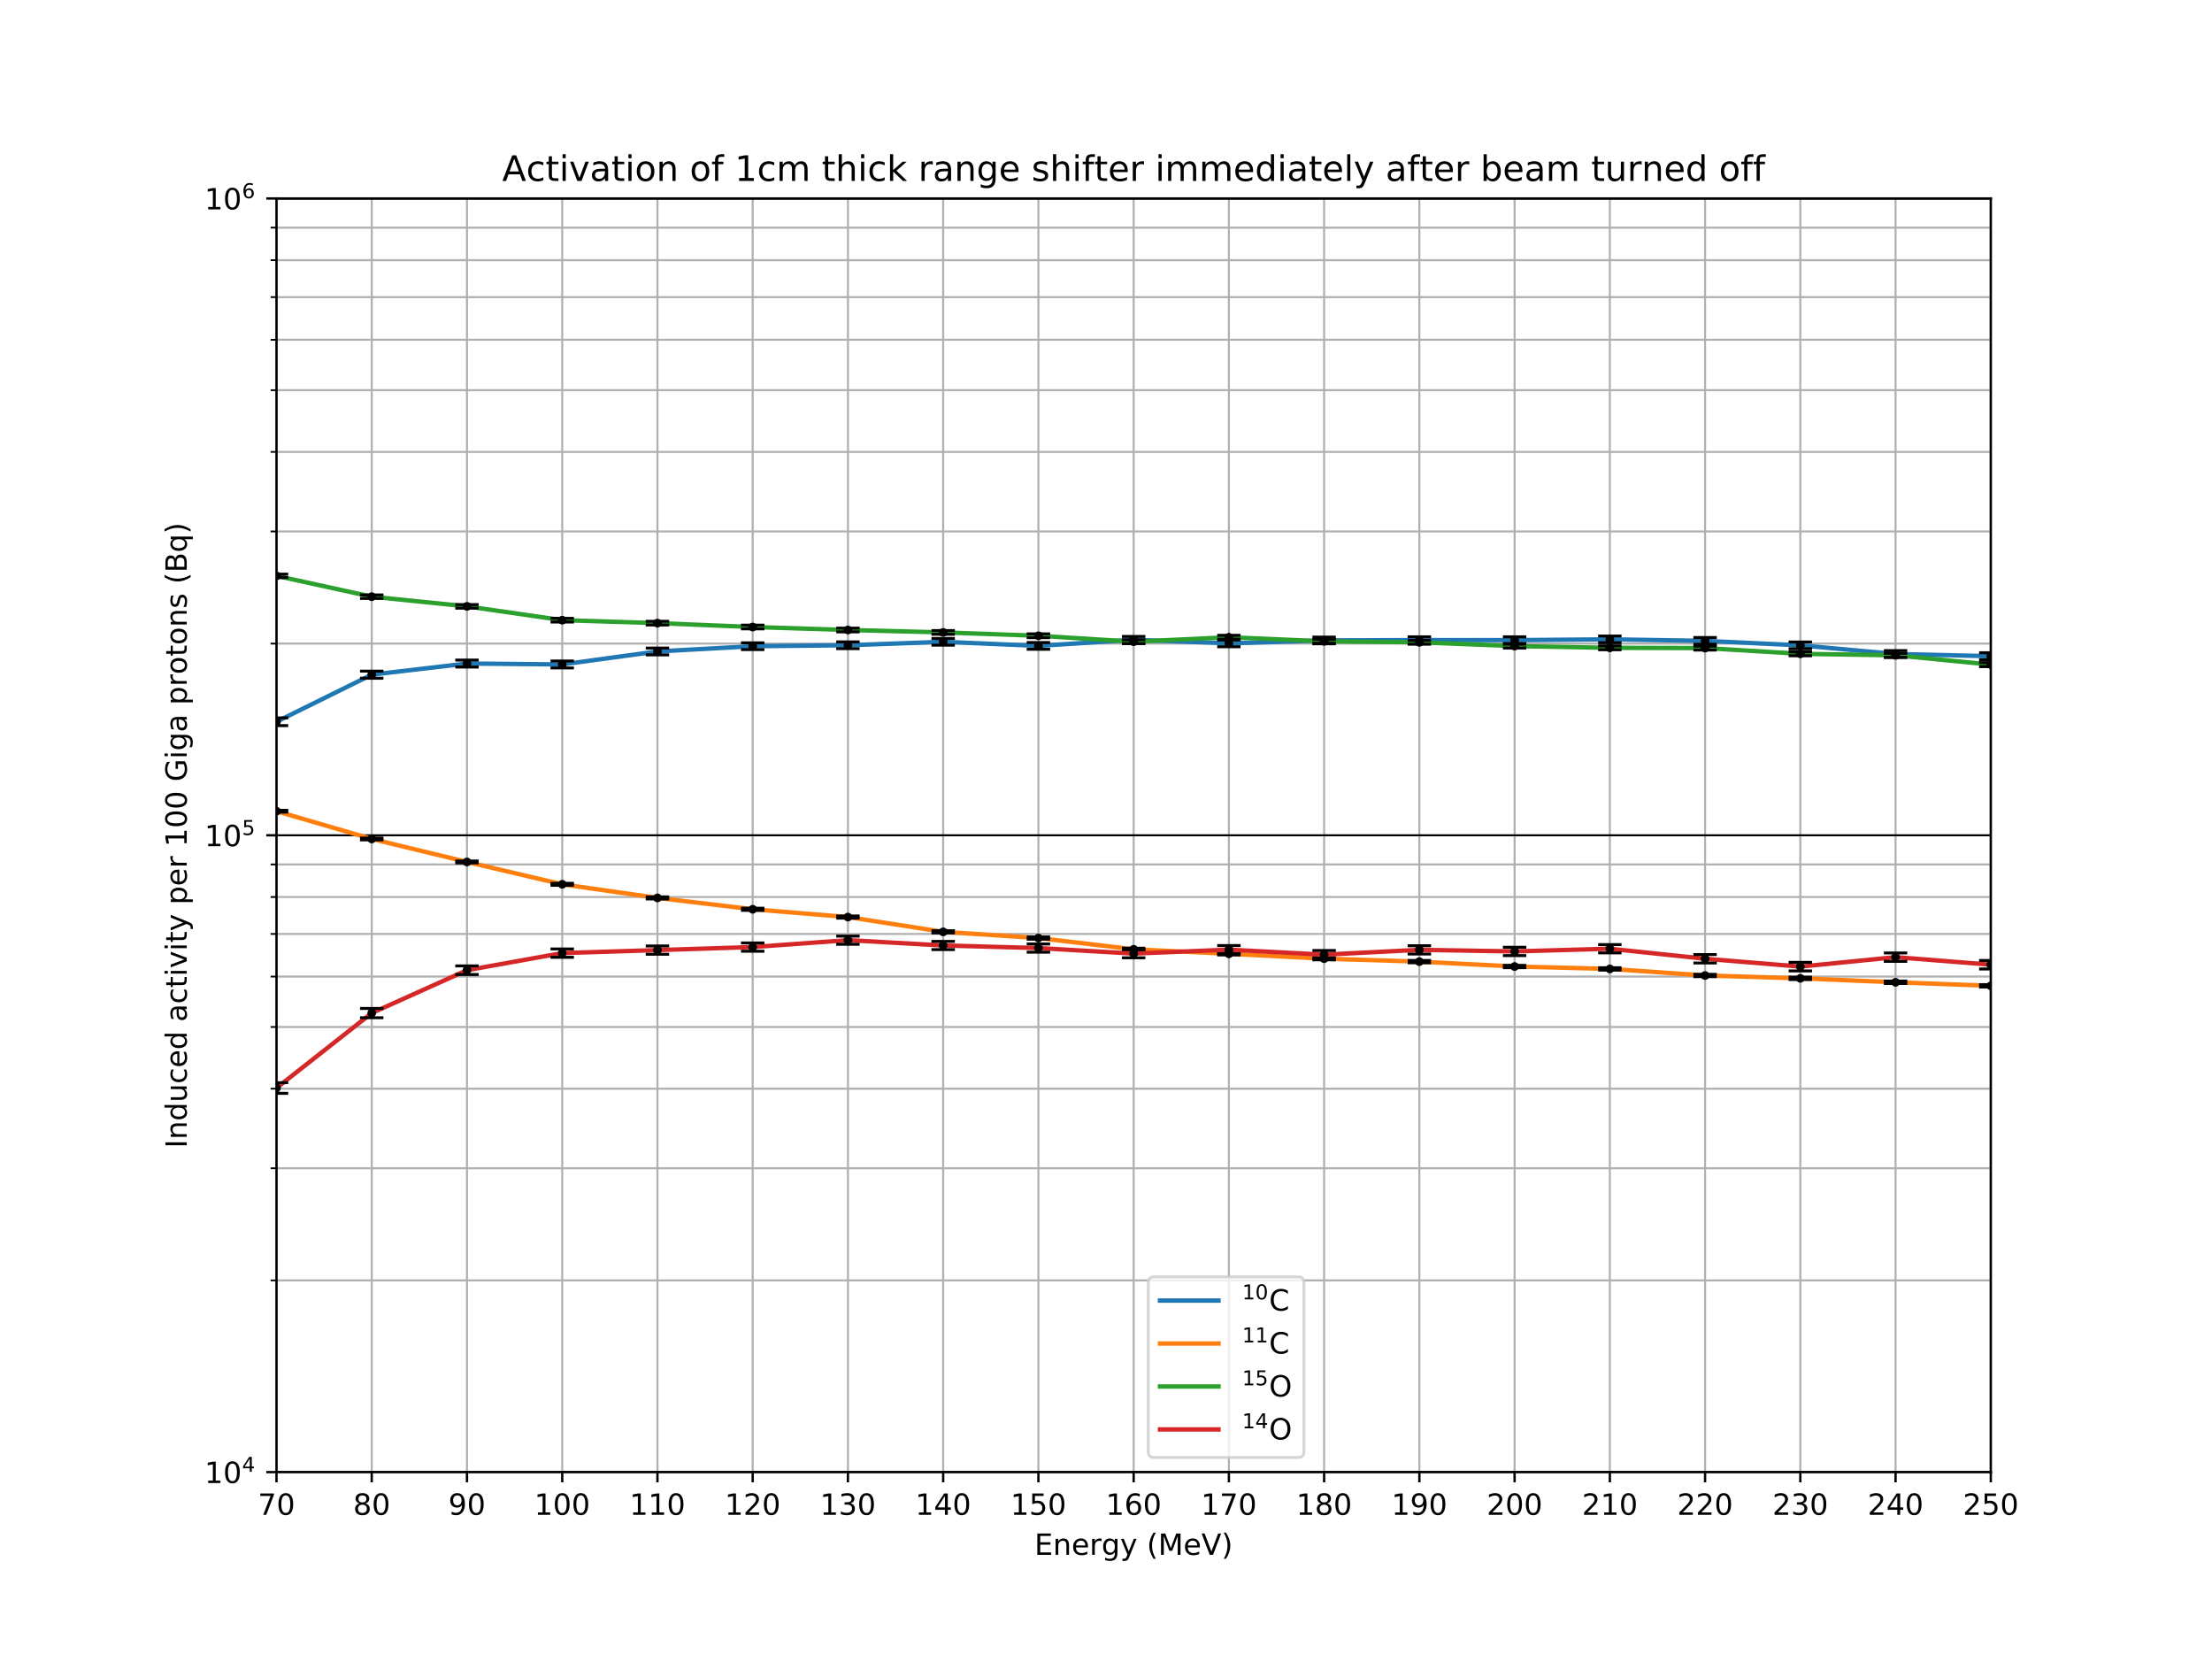 <?xml version="1.0" encoding="utf-8" standalone="no"?>
<!DOCTYPE svg PUBLIC "-//W3C//DTD SVG 1.1//EN"
  "http://www.w3.org/Graphics/SVG/1.1/DTD/svg11.dtd">
<!-- Created with matplotlib (https://matplotlib.org/) -->
<svg height="565.2pt" version="1.1" viewBox="0 0 756 565.2" width="756pt" xmlns="http://www.w3.org/2000/svg" xmlns:xlink="http://www.w3.org/1999/xlink">
 <defs>
  <style type="text/css">
*{stroke-linecap:butt;stroke-linejoin:round;}
  </style>
 </defs>
 <g id="figure_1">
  <g id="patch_1">
   <path d="M 0 565.2 
L 756 565.2 
L 756 0 
L 0 0 
z
" style="fill:#ffffff;"/>
  </g>
  <g id="axes_1">
   <g id="patch_2">
    <path d="M 94.5 503.028 
L 680.4 503.028 
L 680.4 67.824 
L 94.5 67.824 
z
" style="fill:#ffffff;"/>
   </g>
   <g id="matplotlib.axis_1">
    <g id="xtick_1">
     <g id="line2d_1">
      <path clip-path="url(#p832dc53dfb)" d="M 94.5 503.028 
L 94.5 67.824 
" style="fill:none;stroke:#b0b0b0;stroke-linecap:square;stroke-width:0.7;"/>
     </g>
     <g id="line2d_2">
      <defs>
       <path d="M 0 0 
L 0 3.5 
" id="ma897da3ca7" style="stroke:#000000;stroke-width:0.8;"/>
      </defs>
      <g>
       <use style="stroke:#000000;stroke-width:0.8;" x="94.5" xlink:href="#ma897da3ca7" y="503.028"/>
      </g>
     </g>
     <g id="text_1">
      <!-- 70 -->
      <defs>
       <path d="M 8.203 72.906 
L 55.078 72.906 
L 55.078 68.703 
L 28.609 0 
L 18.312 0 
L 43.219 64.594 
L 8.203 64.594 
z
" id="DejaVuSans-55"/>
       <path d="M 31.781 66.406 
Q 24.172 66.406 20.328 58.906 
Q 16.5 51.422 16.5 36.375 
Q 16.5 21.391 20.328 13.891 
Q 24.172 6.391 31.781 6.391 
Q 39.453 6.391 43.281 13.891 
Q 47.125 21.391 47.125 36.375 
Q 47.125 51.422 43.281 58.906 
Q 39.453 66.406 31.781 66.406 
z
M 31.781 74.219 
Q 44.047 74.219 50.516 64.516 
Q 56.984 54.828 56.984 36.375 
Q 56.984 17.969 50.516 8.266 
Q 44.047 -1.422 31.781 -1.422 
Q 19.531 -1.422 13.062 8.266 
Q 6.594 17.969 6.594 36.375 
Q 6.594 54.828 13.062 64.516 
Q 19.531 74.219 31.781 74.219 
z
" id="DejaVuSans-48"/>
      </defs>
      <g transform="translate(88.138 517.626)scale(0.1 -0.1)">
       <use xlink:href="#DejaVuSans-55"/>
       <use x="63.623" xlink:href="#DejaVuSans-48"/>
      </g>
     </g>
    </g>
    <g id="xtick_2">
     <g id="line2d_3">
      <path clip-path="url(#p832dc53dfb)" d="M 127.05 503.028 
L 127.05 67.824 
" style="fill:none;stroke:#b0b0b0;stroke-linecap:square;stroke-width:0.7;"/>
     </g>
     <g id="line2d_4">
      <g>
       <use style="stroke:#000000;stroke-width:0.8;" x="127.05" xlink:href="#ma897da3ca7" y="503.028"/>
      </g>
     </g>
     <g id="text_2">
      <!-- 80 -->
      <defs>
       <path d="M 31.781 34.625 
Q 24.75 34.625 20.719 30.859 
Q 16.703 27.094 16.703 20.516 
Q 16.703 13.922 20.719 10.156 
Q 24.75 6.391 31.781 6.391 
Q 38.812 6.391 42.859 10.172 
Q 46.922 13.969 46.922 20.516 
Q 46.922 27.094 42.891 30.859 
Q 38.875 34.625 31.781 34.625 
z
M 21.922 38.812 
Q 15.578 40.375 12.031 44.719 
Q 8.5 49.078 8.5 55.328 
Q 8.5 64.062 14.719 69.141 
Q 20.953 74.219 31.781 74.219 
Q 42.672 74.219 48.875 69.141 
Q 55.078 64.062 55.078 55.328 
Q 55.078 49.078 51.531 44.719 
Q 48 40.375 41.703 38.812 
Q 48.828 37.156 52.797 32.312 
Q 56.781 27.484 56.781 20.516 
Q 56.781 9.906 50.312 4.234 
Q 43.844 -1.422 31.781 -1.422 
Q 19.734 -1.422 13.25 4.234 
Q 6.781 9.906 6.781 20.516 
Q 6.781 27.484 10.781 32.312 
Q 14.797 37.156 21.922 38.812 
z
M 18.312 54.391 
Q 18.312 48.734 21.844 45.562 
Q 25.391 42.391 31.781 42.391 
Q 38.141 42.391 41.719 45.562 
Q 45.312 48.734 45.312 54.391 
Q 45.312 60.062 41.719 63.234 
Q 38.141 66.406 31.781 66.406 
Q 25.391 66.406 21.844 63.234 
Q 18.312 60.062 18.312 54.391 
z
" id="DejaVuSans-56"/>
      </defs>
      <g transform="translate(120.688 517.626)scale(0.1 -0.1)">
       <use xlink:href="#DejaVuSans-56"/>
       <use x="63.623" xlink:href="#DejaVuSans-48"/>
      </g>
     </g>
    </g>
    <g id="xtick_3">
     <g id="line2d_5">
      <path clip-path="url(#p832dc53dfb)" d="M 159.6 503.028 
L 159.6 67.824 
" style="fill:none;stroke:#b0b0b0;stroke-linecap:square;stroke-width:0.7;"/>
     </g>
     <g id="line2d_6">
      <g>
       <use style="stroke:#000000;stroke-width:0.8;" x="159.6" xlink:href="#ma897da3ca7" y="503.028"/>
      </g>
     </g>
     <g id="text_3">
      <!-- 90 -->
      <defs>
       <path d="M 10.984 1.516 
L 10.984 10.5 
Q 14.703 8.734 18.5 7.812 
Q 22.312 6.891 25.984 6.891 
Q 35.75 6.891 40.891 13.453 
Q 46.047 20.016 46.781 33.406 
Q 43.953 29.203 39.594 26.953 
Q 35.25 24.703 29.984 24.703 
Q 19.047 24.703 12.672 31.312 
Q 6.297 37.938 6.297 49.422 
Q 6.297 60.641 12.938 67.422 
Q 19.578 74.219 30.609 74.219 
Q 43.266 74.219 49.922 64.516 
Q 56.594 54.828 56.594 36.375 
Q 56.594 19.141 48.406 8.859 
Q 40.234 -1.422 26.422 -1.422 
Q 22.703 -1.422 18.891 -0.688 
Q 15.094 0.047 10.984 1.516 
z
M 30.609 32.422 
Q 37.25 32.422 41.125 36.953 
Q 45.016 41.5 45.016 49.422 
Q 45.016 57.281 41.125 61.844 
Q 37.25 66.406 30.609 66.406 
Q 23.969 66.406 20.094 61.844 
Q 16.219 57.281 16.219 49.422 
Q 16.219 41.5 20.094 36.953 
Q 23.969 32.422 30.609 32.422 
z
" id="DejaVuSans-57"/>
      </defs>
      <g transform="translate(153.238 517.626)scale(0.1 -0.1)">
       <use xlink:href="#DejaVuSans-57"/>
       <use x="63.623" xlink:href="#DejaVuSans-48"/>
      </g>
     </g>
    </g>
    <g id="xtick_4">
     <g id="line2d_7">
      <path clip-path="url(#p832dc53dfb)" d="M 192.15 503.028 
L 192.15 67.824 
" style="fill:none;stroke:#b0b0b0;stroke-linecap:square;stroke-width:0.7;"/>
     </g>
     <g id="line2d_8">
      <g>
       <use style="stroke:#000000;stroke-width:0.8;" x="192.15" xlink:href="#ma897da3ca7" y="503.028"/>
      </g>
     </g>
     <g id="text_4">
      <!-- 100 -->
      <defs>
       <path d="M 12.406 8.297 
L 28.516 8.297 
L 28.516 63.922 
L 10.984 60.406 
L 10.984 69.391 
L 28.422 72.906 
L 38.281 72.906 
L 38.281 8.297 
L 54.391 8.297 
L 54.391 0 
L 12.406 0 
z
" id="DejaVuSans-49"/>
      </defs>
      <g transform="translate(182.606 517.626)scale(0.1 -0.1)">
       <use xlink:href="#DejaVuSans-49"/>
       <use x="63.623" xlink:href="#DejaVuSans-48"/>
       <use x="127.246" xlink:href="#DejaVuSans-48"/>
      </g>
     </g>
    </g>
    <g id="xtick_5">
     <g id="line2d_9">
      <path clip-path="url(#p832dc53dfb)" d="M 224.7 503.028 
L 224.7 67.824 
" style="fill:none;stroke:#b0b0b0;stroke-linecap:square;stroke-width:0.7;"/>
     </g>
     <g id="line2d_10">
      <g>
       <use style="stroke:#000000;stroke-width:0.8;" x="224.7" xlink:href="#ma897da3ca7" y="503.028"/>
      </g>
     </g>
     <g id="text_5">
      <!-- 110 -->
      <g transform="translate(215.156 517.626)scale(0.1 -0.1)">
       <use xlink:href="#DejaVuSans-49"/>
       <use x="63.623" xlink:href="#DejaVuSans-49"/>
       <use x="127.246" xlink:href="#DejaVuSans-48"/>
      </g>
     </g>
    </g>
    <g id="xtick_6">
     <g id="line2d_11">
      <path clip-path="url(#p832dc53dfb)" d="M 257.25 503.028 
L 257.25 67.824 
" style="fill:none;stroke:#b0b0b0;stroke-linecap:square;stroke-width:0.7;"/>
     </g>
     <g id="line2d_12">
      <g>
       <use style="stroke:#000000;stroke-width:0.8;" x="257.25" xlink:href="#ma897da3ca7" y="503.028"/>
      </g>
     </g>
     <g id="text_6">
      <!-- 120 -->
      <defs>
       <path d="M 19.188 8.297 
L 53.609 8.297 
L 53.609 0 
L 7.328 0 
L 7.328 8.297 
Q 12.938 14.109 22.625 23.891 
Q 32.328 33.688 34.812 36.531 
Q 39.547 41.844 41.422 45.531 
Q 43.312 49.219 43.312 52.781 
Q 43.312 58.594 39.234 62.25 
Q 35.156 65.922 28.609 65.922 
Q 23.969 65.922 18.812 64.312 
Q 13.672 62.703 7.812 59.422 
L 7.812 69.391 
Q 13.766 71.781 18.938 73 
Q 24.125 74.219 28.422 74.219 
Q 39.75 74.219 46.484 68.547 
Q 53.219 62.891 53.219 53.422 
Q 53.219 48.922 51.531 44.891 
Q 49.859 40.875 45.406 35.406 
Q 44.188 33.984 37.641 27.219 
Q 31.109 20.453 19.188 8.297 
z
" id="DejaVuSans-50"/>
      </defs>
      <g transform="translate(247.706 517.626)scale(0.1 -0.1)">
       <use xlink:href="#DejaVuSans-49"/>
       <use x="63.623" xlink:href="#DejaVuSans-50"/>
       <use x="127.246" xlink:href="#DejaVuSans-48"/>
      </g>
     </g>
    </g>
    <g id="xtick_7">
     <g id="line2d_13">
      <path clip-path="url(#p832dc53dfb)" d="M 289.8 503.028 
L 289.8 67.824 
" style="fill:none;stroke:#b0b0b0;stroke-linecap:square;stroke-width:0.7;"/>
     </g>
     <g id="line2d_14">
      <g>
       <use style="stroke:#000000;stroke-width:0.8;" x="289.8" xlink:href="#ma897da3ca7" y="503.028"/>
      </g>
     </g>
     <g id="text_7">
      <!-- 130 -->
      <defs>
       <path d="M 40.578 39.312 
Q 47.656 37.797 51.625 33 
Q 55.609 28.219 55.609 21.188 
Q 55.609 10.406 48.188 4.484 
Q 40.766 -1.422 27.094 -1.422 
Q 22.516 -1.422 17.656 -0.516 
Q 12.797 0.391 7.625 2.203 
L 7.625 11.719 
Q 11.719 9.328 16.594 8.109 
Q 21.484 6.891 26.812 6.891 
Q 36.078 6.891 40.938 10.547 
Q 45.797 14.203 45.797 21.188 
Q 45.797 27.641 41.281 31.266 
Q 36.766 34.906 28.719 34.906 
L 20.219 34.906 
L 20.219 43.016 
L 29.109 43.016 
Q 36.375 43.016 40.234 45.922 
Q 44.094 48.828 44.094 54.297 
Q 44.094 59.906 40.109 62.906 
Q 36.141 65.922 28.719 65.922 
Q 24.656 65.922 20.016 65.031 
Q 15.375 64.156 9.812 62.312 
L 9.812 71.094 
Q 15.438 72.656 20.344 73.438 
Q 25.25 74.219 29.594 74.219 
Q 40.828 74.219 47.359 69.109 
Q 53.906 64.016 53.906 55.328 
Q 53.906 49.266 50.438 45.094 
Q 46.969 40.922 40.578 39.312 
z
" id="DejaVuSans-51"/>
      </defs>
      <g transform="translate(280.256 517.626)scale(0.1 -0.1)">
       <use xlink:href="#DejaVuSans-49"/>
       <use x="63.623" xlink:href="#DejaVuSans-51"/>
       <use x="127.246" xlink:href="#DejaVuSans-48"/>
      </g>
     </g>
    </g>
    <g id="xtick_8">
     <g id="line2d_15">
      <path clip-path="url(#p832dc53dfb)" d="M 322.35 503.028 
L 322.35 67.824 
" style="fill:none;stroke:#b0b0b0;stroke-linecap:square;stroke-width:0.7;"/>
     </g>
     <g id="line2d_16">
      <g>
       <use style="stroke:#000000;stroke-width:0.8;" x="322.35" xlink:href="#ma897da3ca7" y="503.028"/>
      </g>
     </g>
     <g id="text_8">
      <!-- 140 -->
      <defs>
       <path d="M 37.797 64.312 
L 12.891 25.391 
L 37.797 25.391 
z
M 35.203 72.906 
L 47.609 72.906 
L 47.609 25.391 
L 58.016 25.391 
L 58.016 17.188 
L 47.609 17.188 
L 47.609 0 
L 37.797 0 
L 37.797 17.188 
L 4.891 17.188 
L 4.891 26.703 
z
" id="DejaVuSans-52"/>
      </defs>
      <g transform="translate(312.806 517.626)scale(0.1 -0.1)">
       <use xlink:href="#DejaVuSans-49"/>
       <use x="63.623" xlink:href="#DejaVuSans-52"/>
       <use x="127.246" xlink:href="#DejaVuSans-48"/>
      </g>
     </g>
    </g>
    <g id="xtick_9">
     <g id="line2d_17">
      <path clip-path="url(#p832dc53dfb)" d="M 354.9 503.028 
L 354.9 67.824 
" style="fill:none;stroke:#b0b0b0;stroke-linecap:square;stroke-width:0.7;"/>
     </g>
     <g id="line2d_18">
      <g>
       <use style="stroke:#000000;stroke-width:0.8;" x="354.9" xlink:href="#ma897da3ca7" y="503.028"/>
      </g>
     </g>
     <g id="text_9">
      <!-- 150 -->
      <defs>
       <path d="M 10.797 72.906 
L 49.516 72.906 
L 49.516 64.594 
L 19.828 64.594 
L 19.828 46.734 
Q 21.969 47.469 24.109 47.828 
Q 26.266 48.188 28.422 48.188 
Q 40.625 48.188 47.75 41.5 
Q 54.891 34.812 54.891 23.391 
Q 54.891 11.625 47.562 5.094 
Q 40.234 -1.422 26.906 -1.422 
Q 22.312 -1.422 17.547 -0.641 
Q 12.797 0.141 7.719 1.703 
L 7.719 11.625 
Q 12.109 9.234 16.797 8.062 
Q 21.484 6.891 26.703 6.891 
Q 35.156 6.891 40.078 11.328 
Q 45.016 15.766 45.016 23.391 
Q 45.016 31 40.078 35.438 
Q 35.156 39.891 26.703 39.891 
Q 22.75 39.891 18.812 39.016 
Q 14.891 38.141 10.797 36.281 
z
" id="DejaVuSans-53"/>
      </defs>
      <g transform="translate(345.356 517.626)scale(0.1 -0.1)">
       <use xlink:href="#DejaVuSans-49"/>
       <use x="63.623" xlink:href="#DejaVuSans-53"/>
       <use x="127.246" xlink:href="#DejaVuSans-48"/>
      </g>
     </g>
    </g>
    <g id="xtick_10">
     <g id="line2d_19">
      <path clip-path="url(#p832dc53dfb)" d="M 387.45 503.028 
L 387.45 67.824 
" style="fill:none;stroke:#b0b0b0;stroke-linecap:square;stroke-width:0.7;"/>
     </g>
     <g id="line2d_20">
      <g>
       <use style="stroke:#000000;stroke-width:0.8;" x="387.45" xlink:href="#ma897da3ca7" y="503.028"/>
      </g>
     </g>
     <g id="text_10">
      <!-- 160 -->
      <defs>
       <path d="M 33.016 40.375 
Q 26.375 40.375 22.484 35.828 
Q 18.609 31.297 18.609 23.391 
Q 18.609 15.531 22.484 10.953 
Q 26.375 6.391 33.016 6.391 
Q 39.656 6.391 43.531 10.953 
Q 47.406 15.531 47.406 23.391 
Q 47.406 31.297 43.531 35.828 
Q 39.656 40.375 33.016 40.375 
z
M 52.594 71.297 
L 52.594 62.312 
Q 48.875 64.062 45.094 64.984 
Q 41.312 65.922 37.594 65.922 
Q 27.828 65.922 22.672 59.328 
Q 17.531 52.734 16.797 39.406 
Q 19.672 43.656 24.016 45.922 
Q 28.375 48.188 33.594 48.188 
Q 44.578 48.188 50.953 41.516 
Q 57.328 34.859 57.328 23.391 
Q 57.328 12.156 50.688 5.359 
Q 44.047 -1.422 33.016 -1.422 
Q 20.359 -1.422 13.672 8.266 
Q 6.984 17.969 6.984 36.375 
Q 6.984 53.656 15.188 63.938 
Q 23.391 74.219 37.203 74.219 
Q 40.922 74.219 44.703 73.484 
Q 48.484 72.75 52.594 71.297 
z
" id="DejaVuSans-54"/>
      </defs>
      <g transform="translate(377.906 517.626)scale(0.1 -0.1)">
       <use xlink:href="#DejaVuSans-49"/>
       <use x="63.623" xlink:href="#DejaVuSans-54"/>
       <use x="127.246" xlink:href="#DejaVuSans-48"/>
      </g>
     </g>
    </g>
    <g id="xtick_11">
     <g id="line2d_21">
      <path clip-path="url(#p832dc53dfb)" d="M 420 503.028 
L 420 67.824 
" style="fill:none;stroke:#b0b0b0;stroke-linecap:square;stroke-width:0.7;"/>
     </g>
     <g id="line2d_22">
      <g>
       <use style="stroke:#000000;stroke-width:0.8;" x="420" xlink:href="#ma897da3ca7" y="503.028"/>
      </g>
     </g>
     <g id="text_11">
      <!-- 170 -->
      <g transform="translate(410.456 517.626)scale(0.1 -0.1)">
       <use xlink:href="#DejaVuSans-49"/>
       <use x="63.623" xlink:href="#DejaVuSans-55"/>
       <use x="127.246" xlink:href="#DejaVuSans-48"/>
      </g>
     </g>
    </g>
    <g id="xtick_12">
     <g id="line2d_23">
      <path clip-path="url(#p832dc53dfb)" d="M 452.55 503.028 
L 452.55 67.824 
" style="fill:none;stroke:#b0b0b0;stroke-linecap:square;stroke-width:0.7;"/>
     </g>
     <g id="line2d_24">
      <g>
       <use style="stroke:#000000;stroke-width:0.8;" x="452.55" xlink:href="#ma897da3ca7" y="503.028"/>
      </g>
     </g>
     <g id="text_12">
      <!-- 180 -->
      <g transform="translate(443.006 517.626)scale(0.1 -0.1)">
       <use xlink:href="#DejaVuSans-49"/>
       <use x="63.623" xlink:href="#DejaVuSans-56"/>
       <use x="127.246" xlink:href="#DejaVuSans-48"/>
      </g>
     </g>
    </g>
    <g id="xtick_13">
     <g id="line2d_25">
      <path clip-path="url(#p832dc53dfb)" d="M 485.1 503.028 
L 485.1 67.824 
" style="fill:none;stroke:#b0b0b0;stroke-linecap:square;stroke-width:0.7;"/>
     </g>
     <g id="line2d_26">
      <g>
       <use style="stroke:#000000;stroke-width:0.8;" x="485.1" xlink:href="#ma897da3ca7" y="503.028"/>
      </g>
     </g>
     <g id="text_13">
      <!-- 190 -->
      <g transform="translate(475.556 517.626)scale(0.1 -0.1)">
       <use xlink:href="#DejaVuSans-49"/>
       <use x="63.623" xlink:href="#DejaVuSans-57"/>
       <use x="127.246" xlink:href="#DejaVuSans-48"/>
      </g>
     </g>
    </g>
    <g id="xtick_14">
     <g id="line2d_27">
      <path clip-path="url(#p832dc53dfb)" d="M 517.65 503.028 
L 517.65 67.824 
" style="fill:none;stroke:#b0b0b0;stroke-linecap:square;stroke-width:0.7;"/>
     </g>
     <g id="line2d_28">
      <g>
       <use style="stroke:#000000;stroke-width:0.8;" x="517.65" xlink:href="#ma897da3ca7" y="503.028"/>
      </g>
     </g>
     <g id="text_14">
      <!-- 200 -->
      <g transform="translate(508.106 517.626)scale(0.1 -0.1)">
       <use xlink:href="#DejaVuSans-50"/>
       <use x="63.623" xlink:href="#DejaVuSans-48"/>
       <use x="127.246" xlink:href="#DejaVuSans-48"/>
      </g>
     </g>
    </g>
    <g id="xtick_15">
     <g id="line2d_29">
      <path clip-path="url(#p832dc53dfb)" d="M 550.2 503.028 
L 550.2 67.824 
" style="fill:none;stroke:#b0b0b0;stroke-linecap:square;stroke-width:0.7;"/>
     </g>
     <g id="line2d_30">
      <g>
       <use style="stroke:#000000;stroke-width:0.8;" x="550.2" xlink:href="#ma897da3ca7" y="503.028"/>
      </g>
     </g>
     <g id="text_15">
      <!-- 210 -->
      <g transform="translate(540.656 517.626)scale(0.1 -0.1)">
       <use xlink:href="#DejaVuSans-50"/>
       <use x="63.623" xlink:href="#DejaVuSans-49"/>
       <use x="127.246" xlink:href="#DejaVuSans-48"/>
      </g>
     </g>
    </g>
    <g id="xtick_16">
     <g id="line2d_31">
      <path clip-path="url(#p832dc53dfb)" d="M 582.75 503.028 
L 582.75 67.824 
" style="fill:none;stroke:#b0b0b0;stroke-linecap:square;stroke-width:0.7;"/>
     </g>
     <g id="line2d_32">
      <g>
       <use style="stroke:#000000;stroke-width:0.8;" x="582.75" xlink:href="#ma897da3ca7" y="503.028"/>
      </g>
     </g>
     <g id="text_16">
      <!-- 220 -->
      <g transform="translate(573.206 517.626)scale(0.1 -0.1)">
       <use xlink:href="#DejaVuSans-50"/>
       <use x="63.623" xlink:href="#DejaVuSans-50"/>
       <use x="127.246" xlink:href="#DejaVuSans-48"/>
      </g>
     </g>
    </g>
    <g id="xtick_17">
     <g id="line2d_33">
      <path clip-path="url(#p832dc53dfb)" d="M 615.3 503.028 
L 615.3 67.824 
" style="fill:none;stroke:#b0b0b0;stroke-linecap:square;stroke-width:0.7;"/>
     </g>
     <g id="line2d_34">
      <g>
       <use style="stroke:#000000;stroke-width:0.8;" x="615.3" xlink:href="#ma897da3ca7" y="503.028"/>
      </g>
     </g>
     <g id="text_17">
      <!-- 230 -->
      <g transform="translate(605.756 517.626)scale(0.1 -0.1)">
       <use xlink:href="#DejaVuSans-50"/>
       <use x="63.623" xlink:href="#DejaVuSans-51"/>
       <use x="127.246" xlink:href="#DejaVuSans-48"/>
      </g>
     </g>
    </g>
    <g id="xtick_18">
     <g id="line2d_35">
      <path clip-path="url(#p832dc53dfb)" d="M 647.85 503.028 
L 647.85 67.824 
" style="fill:none;stroke:#b0b0b0;stroke-linecap:square;stroke-width:0.7;"/>
     </g>
     <g id="line2d_36">
      <g>
       <use style="stroke:#000000;stroke-width:0.8;" x="647.85" xlink:href="#ma897da3ca7" y="503.028"/>
      </g>
     </g>
     <g id="text_18">
      <!-- 240 -->
      <g transform="translate(638.306 517.626)scale(0.1 -0.1)">
       <use xlink:href="#DejaVuSans-50"/>
       <use x="63.623" xlink:href="#DejaVuSans-52"/>
       <use x="127.246" xlink:href="#DejaVuSans-48"/>
      </g>
     </g>
    </g>
    <g id="xtick_19">
     <g id="line2d_37">
      <path clip-path="url(#p832dc53dfb)" d="M 680.4 503.028 
L 680.4 67.824 
" style="fill:none;stroke:#b0b0b0;stroke-linecap:square;stroke-width:0.7;"/>
     </g>
     <g id="line2d_38">
      <g>
       <use style="stroke:#000000;stroke-width:0.8;" x="680.4" xlink:href="#ma897da3ca7" y="503.028"/>
      </g>
     </g>
     <g id="text_19">
      <!-- 250 -->
      <g transform="translate(670.856 517.626)scale(0.1 -0.1)">
       <use xlink:href="#DejaVuSans-50"/>
       <use x="63.623" xlink:href="#DejaVuSans-53"/>
       <use x="127.246" xlink:href="#DejaVuSans-48"/>
      </g>
     </g>
    </g>
    <g id="text_20">
     <!-- Energy (MeV) -->
     <defs>
      <path d="M 9.812 72.906 
L 55.906 72.906 
L 55.906 64.594 
L 19.672 64.594 
L 19.672 43.016 
L 54.391 43.016 
L 54.391 34.719 
L 19.672 34.719 
L 19.672 8.297 
L 56.781 8.297 
L 56.781 0 
L 9.812 0 
z
" id="DejaVuSans-69"/>
      <path d="M 54.891 33.016 
L 54.891 0 
L 45.906 0 
L 45.906 32.719 
Q 45.906 40.484 42.875 44.328 
Q 39.844 48.188 33.797 48.188 
Q 26.516 48.188 22.312 43.547 
Q 18.109 38.922 18.109 30.906 
L 18.109 0 
L 9.078 0 
L 9.078 54.688 
L 18.109 54.688 
L 18.109 46.188 
Q 21.344 51.125 25.703 53.562 
Q 30.078 56 35.797 56 
Q 45.219 56 50.047 50.172 
Q 54.891 44.344 54.891 33.016 
z
" id="DejaVuSans-110"/>
      <path d="M 56.203 29.594 
L 56.203 25.203 
L 14.891 25.203 
Q 15.484 15.922 20.484 11.062 
Q 25.484 6.203 34.422 6.203 
Q 39.594 6.203 44.453 7.469 
Q 49.312 8.734 54.109 11.281 
L 54.109 2.781 
Q 49.266 0.734 44.188 -0.344 
Q 39.109 -1.422 33.891 -1.422 
Q 20.797 -1.422 13.156 6.188 
Q 5.516 13.812 5.516 26.812 
Q 5.516 40.234 12.766 48.109 
Q 20.016 56 32.328 56 
Q 43.359 56 49.781 48.891 
Q 56.203 41.797 56.203 29.594 
z
M 47.219 32.234 
Q 47.125 39.594 43.094 43.984 
Q 39.062 48.391 32.422 48.391 
Q 24.906 48.391 20.391 44.141 
Q 15.875 39.891 15.188 32.172 
z
" id="DejaVuSans-101"/>
      <path d="M 41.109 46.297 
Q 39.594 47.172 37.812 47.578 
Q 36.031 48 33.891 48 
Q 26.266 48 22.188 43.047 
Q 18.109 38.094 18.109 28.812 
L 18.109 0 
L 9.078 0 
L 9.078 54.688 
L 18.109 54.688 
L 18.109 46.188 
Q 20.953 51.172 25.484 53.578 
Q 30.031 56 36.531 56 
Q 37.453 56 38.578 55.875 
Q 39.703 55.766 41.062 55.516 
z
" id="DejaVuSans-114"/>
      <path d="M 45.406 27.984 
Q 45.406 37.75 41.375 43.109 
Q 37.359 48.484 30.078 48.484 
Q 22.859 48.484 18.828 43.109 
Q 14.797 37.75 14.797 27.984 
Q 14.797 18.266 18.828 12.891 
Q 22.859 7.516 30.078 7.516 
Q 37.359 7.516 41.375 12.891 
Q 45.406 18.266 45.406 27.984 
z
M 54.391 6.781 
Q 54.391 -7.172 48.188 -13.984 
Q 42 -20.797 29.203 -20.797 
Q 24.469 -20.797 20.266 -20.094 
Q 16.062 -19.391 12.109 -17.922 
L 12.109 -9.188 
Q 16.062 -11.328 19.922 -12.344 
Q 23.781 -13.375 27.781 -13.375 
Q 36.625 -13.375 41.016 -8.766 
Q 45.406 -4.156 45.406 5.172 
L 45.406 9.625 
Q 42.625 4.781 38.281 2.391 
Q 33.938 0 27.875 0 
Q 17.828 0 11.672 7.656 
Q 5.516 15.328 5.516 27.984 
Q 5.516 40.672 11.672 48.328 
Q 17.828 56 27.875 56 
Q 33.938 56 38.281 53.609 
Q 42.625 51.219 45.406 46.391 
L 45.406 54.688 
L 54.391 54.688 
z
" id="DejaVuSans-103"/>
      <path d="M 32.172 -5.078 
Q 28.375 -14.844 24.75 -17.812 
Q 21.141 -20.797 15.094 -20.797 
L 7.906 -20.797 
L 7.906 -13.281 
L 13.188 -13.281 
Q 16.891 -13.281 18.938 -11.516 
Q 21 -9.766 23.484 -3.219 
L 25.094 0.875 
L 2.984 54.688 
L 12.5 54.688 
L 29.594 11.922 
L 46.688 54.688 
L 56.203 54.688 
z
" id="DejaVuSans-121"/>
      <path id="DejaVuSans-32"/>
      <path d="M 31 75.875 
Q 24.469 64.656 21.281 53.656 
Q 18.109 42.672 18.109 31.391 
Q 18.109 20.125 21.312 9.062 
Q 24.516 -2 31 -13.188 
L 23.188 -13.188 
Q 15.875 -1.703 12.234 9.375 
Q 8.594 20.453 8.594 31.391 
Q 8.594 42.281 12.203 53.312 
Q 15.828 64.359 23.188 75.875 
z
" id="DejaVuSans-40"/>
      <path d="M 9.812 72.906 
L 24.516 72.906 
L 43.109 23.297 
L 61.812 72.906 
L 76.516 72.906 
L 76.516 0 
L 66.891 0 
L 66.891 64.016 
L 48.094 14.016 
L 38.188 14.016 
L 19.391 64.016 
L 19.391 0 
L 9.812 0 
z
" id="DejaVuSans-77"/>
      <path d="M 28.609 0 
L 0.781 72.906 
L 11.078 72.906 
L 34.188 11.531 
L 57.328 72.906 
L 67.578 72.906 
L 39.797 0 
z
" id="DejaVuSans-86"/>
      <path d="M 8.016 75.875 
L 15.828 75.875 
Q 23.141 64.359 26.781 53.312 
Q 30.422 42.281 30.422 31.391 
Q 30.422 20.453 26.781 9.375 
Q 23.141 -1.703 15.828 -13.188 
L 8.016 -13.188 
Q 14.5 -2 17.703 9.062 
Q 20.906 20.125 20.906 31.391 
Q 20.906 42.672 17.703 53.656 
Q 14.5 64.656 8.016 75.875 
z
" id="DejaVuSans-41"/>
     </defs>
     <g transform="translate(353.555 531.305)scale(0.1 -0.1)">
      <use xlink:href="#DejaVuSans-69"/>
      <use x="63.184" xlink:href="#DejaVuSans-110"/>
      <use x="126.562" xlink:href="#DejaVuSans-101"/>
      <use x="188.086" xlink:href="#DejaVuSans-114"/>
      <use x="229.184" xlink:href="#DejaVuSans-103"/>
      <use x="292.66" xlink:href="#DejaVuSans-121"/>
      <use x="351.84" xlink:href="#DejaVuSans-32"/>
      <use x="383.627" xlink:href="#DejaVuSans-40"/>
      <use x="422.641" xlink:href="#DejaVuSans-77"/>
      <use x="508.92" xlink:href="#DejaVuSans-101"/>
      <use x="570.443" xlink:href="#DejaVuSans-86"/>
      <use x="638.852" xlink:href="#DejaVuSans-41"/>
     </g>
    </g>
   </g>
   <g id="matplotlib.axis_2">
    <g id="ytick_1">
     <g id="line2d_39">
      <path clip-path="url(#p832dc53dfb)" d="M 94.5 503.028 
L 680.4 503.028 
" style="fill:none;stroke:#000000;stroke-linecap:square;stroke-width:0.7;"/>
     </g>
     <g id="line2d_40">
      <defs>
       <path d="M 0 0 
L -3.5 0 
" id="m256eec66a8" style="stroke:#000000;stroke-width:0.8;"/>
      </defs>
      <g>
       <use style="stroke:#000000;stroke-width:0.8;" x="94.5" xlink:href="#m256eec66a8" y="503.028"/>
      </g>
     </g>
     <g id="text_21">
      <!-- $\mathdefault{10^{4}}$ -->
      <g transform="translate(69.9 506.827)scale(0.1 -0.1)">
       <use transform="translate(0 0.684)" xlink:href="#DejaVuSans-49"/>
       <use transform="translate(63.623 0.684)" xlink:href="#DejaVuSans-48"/>
       <use transform="translate(128.203 38.966)scale(0.7)" xlink:href="#DejaVuSans-52"/>
      </g>
     </g>
    </g>
    <g id="ytick_2">
     <g id="line2d_41">
      <path clip-path="url(#p832dc53dfb)" d="M 94.5 285.426 
L 680.4 285.426 
" style="fill:none;stroke:#000000;stroke-linecap:square;stroke-width:0.7;"/>
     </g>
     <g id="line2d_42">
      <g>
       <use style="stroke:#000000;stroke-width:0.8;" x="94.5" xlink:href="#m256eec66a8" y="285.426"/>
      </g>
     </g>
     <g id="text_22">
      <!-- $\mathdefault{10^{5}}$ -->
      <g transform="translate(69.9 289.225)scale(0.1 -0.1)">
       <use transform="translate(0 0.684)" xlink:href="#DejaVuSans-49"/>
       <use transform="translate(63.623 0.684)" xlink:href="#DejaVuSans-48"/>
       <use transform="translate(128.203 38.966)scale(0.7)" xlink:href="#DejaVuSans-53"/>
      </g>
     </g>
    </g>
    <g id="ytick_3">
     <g id="line2d_43">
      <path clip-path="url(#p832dc53dfb)" d="M 94.5 67.824 
L 680.4 67.824 
" style="fill:none;stroke:#000000;stroke-linecap:square;stroke-width:0.7;"/>
     </g>
     <g id="line2d_44">
      <g>
       <use style="stroke:#000000;stroke-width:0.8;" x="94.5" xlink:href="#m256eec66a8" y="67.824"/>
      </g>
     </g>
     <g id="text_23">
      <!-- $\mathdefault{10^{6}}$ -->
      <g transform="translate(69.9 71.623)scale(0.1 -0.1)">
       <use transform="translate(0 0.766)" xlink:href="#DejaVuSans-49"/>
       <use transform="translate(63.623 0.766)" xlink:href="#DejaVuSans-48"/>
       <use transform="translate(128.203 39.047)scale(0.7)" xlink:href="#DejaVuSans-54"/>
      </g>
     </g>
    </g>
    <g id="ytick_4">
     <g id="line2d_45">
      <path clip-path="url(#p832dc53dfb)" d="M 94.5 437.523 
L 680.4 437.523 
" style="fill:none;stroke:#b0b0b0;stroke-linecap:square;stroke-width:0.7;"/>
     </g>
     <g id="line2d_46">
      <defs>
       <path d="M 0 0 
L -2 0 
" id="ma5d793323f" style="stroke:#000000;stroke-width:0.6;"/>
      </defs>
      <g>
       <use style="stroke:#000000;stroke-width:0.6;" x="94.5" xlink:href="#ma5d793323f" y="437.523"/>
      </g>
     </g>
    </g>
    <g id="ytick_5">
     <g id="line2d_47">
      <path clip-path="url(#p832dc53dfb)" d="M 94.5 399.205 
L 680.4 399.205 
" style="fill:none;stroke:#b0b0b0;stroke-linecap:square;stroke-width:0.7;"/>
     </g>
     <g id="line2d_48">
      <g>
       <use style="stroke:#000000;stroke-width:0.6;" x="94.5" xlink:href="#ma5d793323f" y="399.205"/>
      </g>
     </g>
    </g>
    <g id="ytick_6">
     <g id="line2d_49">
      <path clip-path="url(#p832dc53dfb)" d="M 94.5 372.019 
L 680.4 372.019 
" style="fill:none;stroke:#b0b0b0;stroke-linecap:square;stroke-width:0.7;"/>
     </g>
     <g id="line2d_50">
      <g>
       <use style="stroke:#000000;stroke-width:0.6;" x="94.5" xlink:href="#ma5d793323f" y="372.019"/>
      </g>
     </g>
    </g>
    <g id="ytick_7">
     <g id="line2d_51">
      <path clip-path="url(#p832dc53dfb)" d="M 94.5 350.931 
L 680.4 350.931 
" style="fill:none;stroke:#b0b0b0;stroke-linecap:square;stroke-width:0.7;"/>
     </g>
     <g id="line2d_52">
      <g>
       <use style="stroke:#000000;stroke-width:0.6;" x="94.5" xlink:href="#ma5d793323f" y="350.931"/>
      </g>
     </g>
    </g>
    <g id="ytick_8">
     <g id="line2d_53">
      <path clip-path="url(#p832dc53dfb)" d="M 94.5 333.701 
L 680.4 333.701 
" style="fill:none;stroke:#b0b0b0;stroke-linecap:square;stroke-width:0.7;"/>
     </g>
     <g id="line2d_54">
      <g>
       <use style="stroke:#000000;stroke-width:0.6;" x="94.5" xlink:href="#ma5d793323f" y="333.701"/>
      </g>
     </g>
    </g>
    <g id="ytick_9">
     <g id="line2d_55">
      <path clip-path="url(#p832dc53dfb)" d="M 94.5 319.133 
L 680.4 319.133 
" style="fill:none;stroke:#b0b0b0;stroke-linecap:square;stroke-width:0.7;"/>
     </g>
     <g id="line2d_56">
      <g>
       <use style="stroke:#000000;stroke-width:0.6;" x="94.5" xlink:href="#ma5d793323f" y="319.133"/>
      </g>
     </g>
    </g>
    <g id="ytick_10">
     <g id="line2d_57">
      <path clip-path="url(#p832dc53dfb)" d="M 94.5 306.514 
L 680.4 306.514 
" style="fill:none;stroke:#b0b0b0;stroke-linecap:square;stroke-width:0.7;"/>
     </g>
     <g id="line2d_58">
      <g>
       <use style="stroke:#000000;stroke-width:0.6;" x="94.5" xlink:href="#ma5d793323f" y="306.514"/>
      </g>
     </g>
    </g>
    <g id="ytick_11">
     <g id="line2d_59">
      <path clip-path="url(#p832dc53dfb)" d="M 94.5 295.383 
L 680.4 295.383 
" style="fill:none;stroke:#b0b0b0;stroke-linecap:square;stroke-width:0.7;"/>
     </g>
     <g id="line2d_60">
      <g>
       <use style="stroke:#000000;stroke-width:0.6;" x="94.5" xlink:href="#ma5d793323f" y="295.383"/>
      </g>
     </g>
    </g>
    <g id="ytick_12">
     <g id="line2d_61">
      <path clip-path="url(#p832dc53dfb)" d="M 94.5 219.921 
L 680.4 219.921 
" style="fill:none;stroke:#b0b0b0;stroke-linecap:square;stroke-width:0.7;"/>
     </g>
     <g id="line2d_62">
      <g>
       <use style="stroke:#000000;stroke-width:0.6;" x="94.5" xlink:href="#ma5d793323f" y="219.921"/>
      </g>
     </g>
    </g>
    <g id="ytick_13">
     <g id="line2d_63">
      <path clip-path="url(#p832dc53dfb)" d="M 94.5 181.603 
L 680.4 181.603 
" style="fill:none;stroke:#b0b0b0;stroke-linecap:square;stroke-width:0.7;"/>
     </g>
     <g id="line2d_64">
      <g>
       <use style="stroke:#000000;stroke-width:0.6;" x="94.5" xlink:href="#ma5d793323f" y="181.603"/>
      </g>
     </g>
    </g>
    <g id="ytick_14">
     <g id="line2d_65">
      <path clip-path="url(#p832dc53dfb)" d="M 94.5 154.417 
L 680.4 154.417 
" style="fill:none;stroke:#b0b0b0;stroke-linecap:square;stroke-width:0.7;"/>
     </g>
     <g id="line2d_66">
      <g>
       <use style="stroke:#000000;stroke-width:0.6;" x="94.5" xlink:href="#ma5d793323f" y="154.417"/>
      </g>
     </g>
    </g>
    <g id="ytick_15">
     <g id="line2d_67">
      <path clip-path="url(#p832dc53dfb)" d="M 94.5 133.329 
L 680.4 133.329 
" style="fill:none;stroke:#b0b0b0;stroke-linecap:square;stroke-width:0.7;"/>
     </g>
     <g id="line2d_68">
      <g>
       <use style="stroke:#000000;stroke-width:0.6;" x="94.5" xlink:href="#ma5d793323f" y="133.329"/>
      </g>
     </g>
    </g>
    <g id="ytick_16">
     <g id="line2d_69">
      <path clip-path="url(#p832dc53dfb)" d="M 94.5 116.099 
L 680.4 116.099 
" style="fill:none;stroke:#b0b0b0;stroke-linecap:square;stroke-width:0.7;"/>
     </g>
     <g id="line2d_70">
      <g>
       <use style="stroke:#000000;stroke-width:0.6;" x="94.5" xlink:href="#ma5d793323f" y="116.099"/>
      </g>
     </g>
    </g>
    <g id="ytick_17">
     <g id="line2d_71">
      <path clip-path="url(#p832dc53dfb)" d="M 94.5 101.531 
L 680.4 101.531 
" style="fill:none;stroke:#b0b0b0;stroke-linecap:square;stroke-width:0.7;"/>
     </g>
     <g id="line2d_72">
      <g>
       <use style="stroke:#000000;stroke-width:0.6;" x="94.5" xlink:href="#ma5d793323f" y="101.531"/>
      </g>
     </g>
    </g>
    <g id="ytick_18">
     <g id="line2d_73">
      <path clip-path="url(#p832dc53dfb)" d="M 94.5 88.912 
L 680.4 88.912 
" style="fill:none;stroke:#b0b0b0;stroke-linecap:square;stroke-width:0.7;"/>
     </g>
     <g id="line2d_74">
      <g>
       <use style="stroke:#000000;stroke-width:0.6;" x="94.5" xlink:href="#ma5d793323f" y="88.912"/>
      </g>
     </g>
    </g>
    <g id="ytick_19">
     <g id="line2d_75">
      <path clip-path="url(#p832dc53dfb)" d="M 94.5 77.781 
L 680.4 77.781 
" style="fill:none;stroke:#b0b0b0;stroke-linecap:square;stroke-width:0.7;"/>
     </g>
     <g id="line2d_76">
      <g>
       <use style="stroke:#000000;stroke-width:0.6;" x="94.5" xlink:href="#ma5d793323f" y="77.781"/>
      </g>
     </g>
    </g>
    <g id="text_24">
     <!-- Induced activity per 100 Giga protons (Bq) -->
     <defs>
      <path d="M 9.812 72.906 
L 19.672 72.906 
L 19.672 0 
L 9.812 0 
z
" id="DejaVuSans-73"/>
      <path d="M 45.406 46.391 
L 45.406 75.984 
L 54.391 75.984 
L 54.391 0 
L 45.406 0 
L 45.406 8.203 
Q 42.578 3.328 38.25 0.953 
Q 33.938 -1.422 27.875 -1.422 
Q 17.969 -1.422 11.734 6.484 
Q 5.516 14.406 5.516 27.297 
Q 5.516 40.188 11.734 48.094 
Q 17.969 56 27.875 56 
Q 33.938 56 38.25 53.625 
Q 42.578 51.266 45.406 46.391 
z
M 14.797 27.297 
Q 14.797 17.391 18.875 11.75 
Q 22.953 6.109 30.078 6.109 
Q 37.203 6.109 41.297 11.75 
Q 45.406 17.391 45.406 27.297 
Q 45.406 37.203 41.297 42.844 
Q 37.203 48.484 30.078 48.484 
Q 22.953 48.484 18.875 42.844 
Q 14.797 37.203 14.797 27.297 
z
" id="DejaVuSans-100"/>
      <path d="M 8.5 21.578 
L 8.5 54.688 
L 17.484 54.688 
L 17.484 21.922 
Q 17.484 14.156 20.5 10.266 
Q 23.531 6.391 29.594 6.391 
Q 36.859 6.391 41.078 11.031 
Q 45.312 15.672 45.312 23.688 
L 45.312 54.688 
L 54.297 54.688 
L 54.297 0 
L 45.312 0 
L 45.312 8.406 
Q 42.047 3.422 37.719 1 
Q 33.406 -1.422 27.688 -1.422 
Q 18.266 -1.422 13.375 4.438 
Q 8.5 10.297 8.5 21.578 
z
M 31.109 56 
z
" id="DejaVuSans-117"/>
      <path d="M 48.781 52.594 
L 48.781 44.188 
Q 44.969 46.297 41.141 47.344 
Q 37.312 48.391 33.406 48.391 
Q 24.656 48.391 19.812 42.844 
Q 14.984 37.312 14.984 27.297 
Q 14.984 17.281 19.812 11.734 
Q 24.656 6.203 33.406 6.203 
Q 37.312 6.203 41.141 7.25 
Q 44.969 8.297 48.781 10.406 
L 48.781 2.094 
Q 45.016 0.344 40.984 -0.531 
Q 36.969 -1.422 32.422 -1.422 
Q 20.062 -1.422 12.781 6.344 
Q 5.516 14.109 5.516 27.297 
Q 5.516 40.672 12.859 48.328 
Q 20.219 56 33.016 56 
Q 37.156 56 41.109 55.141 
Q 45.062 54.297 48.781 52.594 
z
" id="DejaVuSans-99"/>
      <path d="M 34.281 27.484 
Q 23.391 27.484 19.188 25 
Q 14.984 22.516 14.984 16.5 
Q 14.984 11.719 18.141 8.906 
Q 21.297 6.109 26.703 6.109 
Q 34.188 6.109 38.703 11.406 
Q 43.219 16.703 43.219 25.484 
L 43.219 27.484 
z
M 52.203 31.203 
L 52.203 0 
L 43.219 0 
L 43.219 8.297 
Q 40.141 3.328 35.547 0.953 
Q 30.953 -1.422 24.312 -1.422 
Q 15.922 -1.422 10.953 3.297 
Q 6 8.016 6 15.922 
Q 6 25.141 12.172 29.828 
Q 18.359 34.516 30.609 34.516 
L 43.219 34.516 
L 43.219 35.406 
Q 43.219 41.609 39.141 45 
Q 35.062 48.391 27.688 48.391 
Q 23 48.391 18.547 47.266 
Q 14.109 46.141 10.016 43.891 
L 10.016 52.203 
Q 14.938 54.109 19.578 55.047 
Q 24.219 56 28.609 56 
Q 40.484 56 46.344 49.844 
Q 52.203 43.703 52.203 31.203 
z
" id="DejaVuSans-97"/>
      <path d="M 18.312 70.219 
L 18.312 54.688 
L 36.812 54.688 
L 36.812 47.703 
L 18.312 47.703 
L 18.312 18.016 
Q 18.312 11.328 20.141 9.422 
Q 21.969 7.516 27.594 7.516 
L 36.812 7.516 
L 36.812 0 
L 27.594 0 
Q 17.188 0 13.234 3.875 
Q 9.281 7.766 9.281 18.016 
L 9.281 47.703 
L 2.688 47.703 
L 2.688 54.688 
L 9.281 54.688 
L 9.281 70.219 
z
" id="DejaVuSans-116"/>
      <path d="M 9.422 54.688 
L 18.406 54.688 
L 18.406 0 
L 9.422 0 
z
M 9.422 75.984 
L 18.406 75.984 
L 18.406 64.594 
L 9.422 64.594 
z
" id="DejaVuSans-105"/>
      <path d="M 2.984 54.688 
L 12.5 54.688 
L 29.594 8.797 
L 46.688 54.688 
L 56.203 54.688 
L 35.688 0 
L 23.484 0 
z
" id="DejaVuSans-118"/>
      <path d="M 18.109 8.203 
L 18.109 -20.797 
L 9.078 -20.797 
L 9.078 54.688 
L 18.109 54.688 
L 18.109 46.391 
Q 20.953 51.266 25.266 53.625 
Q 29.594 56 35.594 56 
Q 45.562 56 51.781 48.094 
Q 58.016 40.188 58.016 27.297 
Q 58.016 14.406 51.781 6.484 
Q 45.562 -1.422 35.594 -1.422 
Q 29.594 -1.422 25.266 0.953 
Q 20.953 3.328 18.109 8.203 
z
M 48.688 27.297 
Q 48.688 37.203 44.609 42.844 
Q 40.531 48.484 33.406 48.484 
Q 26.266 48.484 22.188 42.844 
Q 18.109 37.203 18.109 27.297 
Q 18.109 17.391 22.188 11.75 
Q 26.266 6.109 33.406 6.109 
Q 40.531 6.109 44.609 11.75 
Q 48.688 17.391 48.688 27.297 
z
" id="DejaVuSans-112"/>
      <path d="M 59.516 10.406 
L 59.516 29.984 
L 43.406 29.984 
L 43.406 38.094 
L 69.281 38.094 
L 69.281 6.781 
Q 63.578 2.734 56.688 0.656 
Q 49.812 -1.422 42 -1.422 
Q 24.906 -1.422 15.25 8.562 
Q 5.609 18.562 5.609 36.375 
Q 5.609 54.25 15.25 64.234 
Q 24.906 74.219 42 74.219 
Q 49.125 74.219 55.547 72.453 
Q 61.969 70.703 67.391 67.281 
L 67.391 56.781 
Q 61.922 61.422 55.766 63.766 
Q 49.609 66.109 42.828 66.109 
Q 29.438 66.109 22.719 58.641 
Q 16.016 51.172 16.016 36.375 
Q 16.016 21.625 22.719 14.156 
Q 29.438 6.688 42.828 6.688 
Q 48.047 6.688 52.141 7.594 
Q 56.25 8.5 59.516 10.406 
z
" id="DejaVuSans-71"/>
      <path d="M 30.609 48.391 
Q 23.391 48.391 19.188 42.75 
Q 14.984 37.109 14.984 27.297 
Q 14.984 17.484 19.156 11.844 
Q 23.344 6.203 30.609 6.203 
Q 37.797 6.203 41.984 11.859 
Q 46.188 17.531 46.188 27.297 
Q 46.188 37.016 41.984 42.703 
Q 37.797 48.391 30.609 48.391 
z
M 30.609 56 
Q 42.328 56 49.016 48.375 
Q 55.719 40.766 55.719 27.297 
Q 55.719 13.875 49.016 6.219 
Q 42.328 -1.422 30.609 -1.422 
Q 18.844 -1.422 12.172 6.219 
Q 5.516 13.875 5.516 27.297 
Q 5.516 40.766 12.172 48.375 
Q 18.844 56 30.609 56 
z
" id="DejaVuSans-111"/>
      <path d="M 44.281 53.078 
L 44.281 44.578 
Q 40.484 46.531 36.375 47.5 
Q 32.281 48.484 27.875 48.484 
Q 21.188 48.484 17.844 46.438 
Q 14.5 44.391 14.5 40.281 
Q 14.5 37.156 16.891 35.375 
Q 19.281 33.594 26.516 31.984 
L 29.594 31.297 
Q 39.156 29.25 43.188 25.516 
Q 47.219 21.781 47.219 15.094 
Q 47.219 7.469 41.188 3.016 
Q 35.156 -1.422 24.609 -1.422 
Q 20.219 -1.422 15.453 -0.562 
Q 10.688 0.297 5.422 2 
L 5.422 11.281 
Q 10.406 8.688 15.234 7.391 
Q 20.062 6.109 24.812 6.109 
Q 31.156 6.109 34.562 8.281 
Q 37.984 10.453 37.984 14.406 
Q 37.984 18.062 35.516 20.016 
Q 33.062 21.969 24.703 23.781 
L 21.578 24.516 
Q 13.234 26.266 9.516 29.906 
Q 5.812 33.547 5.812 39.891 
Q 5.812 47.609 11.281 51.797 
Q 16.75 56 26.812 56 
Q 31.781 56 36.172 55.266 
Q 40.578 54.547 44.281 53.078 
z
" id="DejaVuSans-115"/>
      <path d="M 19.672 34.812 
L 19.672 8.109 
L 35.5 8.109 
Q 43.453 8.109 47.281 11.406 
Q 51.125 14.703 51.125 21.484 
Q 51.125 28.328 47.281 31.562 
Q 43.453 34.812 35.5 34.812 
z
M 19.672 64.797 
L 19.672 42.828 
L 34.281 42.828 
Q 41.5 42.828 45.031 45.531 
Q 48.578 48.25 48.578 53.812 
Q 48.578 59.328 45.031 62.062 
Q 41.5 64.797 34.281 64.797 
z
M 9.812 72.906 
L 35.016 72.906 
Q 46.297 72.906 52.391 68.219 
Q 58.5 63.531 58.5 54.891 
Q 58.5 48.188 55.375 44.234 
Q 52.25 40.281 46.188 39.312 
Q 53.469 37.75 57.5 32.781 
Q 61.531 27.828 61.531 20.406 
Q 61.531 10.641 54.891 5.312 
Q 48.25 0 35.984 0 
L 9.812 0 
z
" id="DejaVuSans-66"/>
      <path d="M 14.797 27.297 
Q 14.797 17.391 18.875 11.75 
Q 22.953 6.109 30.078 6.109 
Q 37.203 6.109 41.297 11.75 
Q 45.406 17.391 45.406 27.297 
Q 45.406 37.203 41.297 42.844 
Q 37.203 48.484 30.078 48.484 
Q 22.953 48.484 18.875 42.844 
Q 14.797 37.203 14.797 27.297 
z
M 45.406 8.203 
Q 42.578 3.328 38.25 0.953 
Q 33.938 -1.422 27.875 -1.422 
Q 17.969 -1.422 11.734 6.484 
Q 5.516 14.406 5.516 27.297 
Q 5.516 40.188 11.734 48.094 
Q 17.969 56 27.875 56 
Q 33.938 56 38.25 53.625 
Q 42.578 51.266 45.406 46.391 
L 45.406 54.688 
L 54.391 54.688 
L 54.391 -20.797 
L 45.406 -20.797 
z
" id="DejaVuSans-113"/>
     </defs>
     <g transform="translate(63.82 392.316)rotate(-90)scale(0.1 -0.1)">
      <use xlink:href="#DejaVuSans-73"/>
      <use x="29.492" xlink:href="#DejaVuSans-110"/>
      <use x="92.871" xlink:href="#DejaVuSans-100"/>
      <use x="156.348" xlink:href="#DejaVuSans-117"/>
      <use x="219.727" xlink:href="#DejaVuSans-99"/>
      <use x="274.707" xlink:href="#DejaVuSans-101"/>
      <use x="336.23" xlink:href="#DejaVuSans-100"/>
      <use x="399.707" xlink:href="#DejaVuSans-32"/>
      <use x="431.494" xlink:href="#DejaVuSans-97"/>
      <use x="492.773" xlink:href="#DejaVuSans-99"/>
      <use x="547.754" xlink:href="#DejaVuSans-116"/>
      <use x="586.963" xlink:href="#DejaVuSans-105"/>
      <use x="614.746" xlink:href="#DejaVuSans-118"/>
      <use x="673.926" xlink:href="#DejaVuSans-105"/>
      <use x="701.709" xlink:href="#DejaVuSans-116"/>
      <use x="740.918" xlink:href="#DejaVuSans-121"/>
      <use x="800.098" xlink:href="#DejaVuSans-32"/>
      <use x="831.885" xlink:href="#DejaVuSans-112"/>
      <use x="895.361" xlink:href="#DejaVuSans-101"/>
      <use x="956.885" xlink:href="#DejaVuSans-114"/>
      <use x="997.998" xlink:href="#DejaVuSans-32"/>
      <use x="1029.785" xlink:href="#DejaVuSans-49"/>
      <use x="1093.408" xlink:href="#DejaVuSans-48"/>
      <use x="1157.031" xlink:href="#DejaVuSans-48"/>
      <use x="1220.654" xlink:href="#DejaVuSans-32"/>
      <use x="1252.441" xlink:href="#DejaVuSans-71"/>
      <use x="1329.932" xlink:href="#DejaVuSans-105"/>
      <use x="1357.715" xlink:href="#DejaVuSans-103"/>
      <use x="1421.191" xlink:href="#DejaVuSans-97"/>
      <use x="1482.471" xlink:href="#DejaVuSans-32"/>
      <use x="1514.258" xlink:href="#DejaVuSans-112"/>
      <use x="1577.734" xlink:href="#DejaVuSans-114"/>
      <use x="1618.816" xlink:href="#DejaVuSans-111"/>
      <use x="1679.998" xlink:href="#DejaVuSans-116"/>
      <use x="1719.207" xlink:href="#DejaVuSans-111"/>
      <use x="1780.389" xlink:href="#DejaVuSans-110"/>
      <use x="1843.768" xlink:href="#DejaVuSans-115"/>
      <use x="1895.867" xlink:href="#DejaVuSans-32"/>
      <use x="1927.654" xlink:href="#DejaVuSans-40"/>
      <use x="1966.668" xlink:href="#DejaVuSans-66"/>
      <use x="2035.271" xlink:href="#DejaVuSans-113"/>
      <use x="2098.748" xlink:href="#DejaVuSans-41"/>
     </g>
    </g>
   </g>
   <g id="LineCollection_1">
    <path clip-path="url(#p832dc53dfb)" d="M 94.5 247.944 
L 94.5 245.301 
" style="fill:none;stroke:#000000;stroke-width:1.5;"/>
    <path clip-path="url(#p832dc53dfb)" d="M 127.05 231.754 
L 127.05 229.327 
" style="fill:none;stroke:#000000;stroke-width:1.5;"/>
    <path clip-path="url(#p832dc53dfb)" d="M 159.6 227.927 
L 159.6 225.548 
" style="fill:none;stroke:#000000;stroke-width:1.5;"/>
    <path clip-path="url(#p832dc53dfb)" d="M 192.15 228.244 
L 192.15 225.861 
" style="fill:none;stroke:#000000;stroke-width:1.5;"/>
    <path clip-path="url(#p832dc53dfb)" d="M 224.7 223.772 
L 224.7 221.445 
" style="fill:none;stroke:#000000;stroke-width:1.5;"/>
    <path clip-path="url(#p832dc53dfb)" d="M 257.25 221.973 
L 257.25 219.667 
" style="fill:none;stroke:#000000;stroke-width:1.5;"/>
    <path clip-path="url(#p832dc53dfb)" d="M 289.8 221.648 
L 289.8 219.346 
" style="fill:none;stroke:#000000;stroke-width:1.5;"/>
    <path clip-path="url(#p832dc53dfb)" d="M 322.35 220.457 
L 322.35 218.17 
" style="fill:none;stroke:#000000;stroke-width:1.5;"/>
    <path clip-path="url(#p832dc53dfb)" d="M 354.9 221.859 
L 354.9 219.555 
" style="fill:none;stroke:#000000;stroke-width:1.5;"/>
    <path clip-path="url(#p832dc53dfb)" d="M 387.45 219.764 
L 387.45 217.485 
" style="fill:none;stroke:#000000;stroke-width:1.5;"/>
    <path clip-path="url(#p832dc53dfb)" d="M 420 220.988 
L 420 218.694 
" style="fill:none;stroke:#000000;stroke-width:1.5;"/>
    <path clip-path="url(#p832dc53dfb)" d="M 452.55 219.985 
L 452.55 217.703 
" style="fill:none;stroke:#000000;stroke-width:1.5;"/>
    <path clip-path="url(#p832dc53dfb)" d="M 485.1 219.874 
L 485.1 217.594 
" style="fill:none;stroke:#000000;stroke-width:1.5;"/>
    <path clip-path="url(#p832dc53dfb)" d="M 517.65 219.888 
L 517.65 217.608 
" style="fill:none;stroke:#000000;stroke-width:1.5;"/>
    <path clip-path="url(#p832dc53dfb)" d="M 550.2 219.612 
L 550.2 217.335 
" style="fill:none;stroke:#000000;stroke-width:1.5;"/>
    <path clip-path="url(#p832dc53dfb)" d="M 582.75 220.137 
L 582.75 217.854 
" style="fill:none;stroke:#000000;stroke-width:1.5;"/>
    <path clip-path="url(#p832dc53dfb)" d="M 615.3 221.676 
L 615.3 219.374 
" style="fill:none;stroke:#000000;stroke-width:1.5;"/>
    <path clip-path="url(#p832dc53dfb)" d="M 647.85 224.655 
L 647.85 222.317 
" style="fill:none;stroke:#000000;stroke-width:1.5;"/>
    <path clip-path="url(#p832dc53dfb)" d="M 680.4 225.4 
L 680.4 223.053 
" style="fill:none;stroke:#000000;stroke-width:1.5;"/>
   </g>
   <g id="LineCollection_2">
    <path clip-path="url(#p832dc53dfb)" d="M 94.5 277.5 
L 94.5 276.896 
" style="fill:none;stroke:#000000;stroke-width:1.5;"/>
    <path clip-path="url(#p832dc53dfb)" d="M 127.05 286.996 
L 127.05 286.36 
" style="fill:none;stroke:#000000;stroke-width:1.5;"/>
    <path clip-path="url(#p832dc53dfb)" d="M 159.6 294.869 
L 159.6 294.207 
" style="fill:none;stroke:#000000;stroke-width:1.5;"/>
    <path clip-path="url(#p832dc53dfb)" d="M 192.15 302.522 
L 192.15 301.832 
" style="fill:none;stroke:#000000;stroke-width:1.5;"/>
    <path clip-path="url(#p832dc53dfb)" d="M 224.7 307.18 
L 224.7 306.473 
" style="fill:none;stroke:#000000;stroke-width:1.5;"/>
    <path clip-path="url(#p832dc53dfb)" d="M 257.25 311.067 
L 257.25 310.345 
" style="fill:none;stroke:#000000;stroke-width:1.5;"/>
    <path clip-path="url(#p832dc53dfb)" d="M 289.8 313.733 
L 289.8 313.001 
" style="fill:none;stroke:#000000;stroke-width:1.5;"/>
    <path clip-path="url(#p832dc53dfb)" d="M 322.35 318.8 
L 322.35 318.048 
" style="fill:none;stroke:#000000;stroke-width:1.5;"/>
    <path clip-path="url(#p832dc53dfb)" d="M 354.9 320.922 
L 354.9 320.161 
" style="fill:none;stroke:#000000;stroke-width:1.5;"/>
    <path clip-path="url(#p832dc53dfb)" d="M 387.45 324.775 
L 387.45 323.999 
" style="fill:none;stroke:#000000;stroke-width:1.5;"/>
    <path clip-path="url(#p832dc53dfb)" d="M 420 326.317 
L 420 325.535 
" style="fill:none;stroke:#000000;stroke-width:1.5;"/>
    <path clip-path="url(#p832dc53dfb)" d="M 452.55 327.979 
L 452.55 327.19 
" style="fill:none;stroke:#000000;stroke-width:1.5;"/>
    <path clip-path="url(#p832dc53dfb)" d="M 485.1 328.998 
L 485.1 328.205 
" style="fill:none;stroke:#000000;stroke-width:1.5;"/>
    <path clip-path="url(#p832dc53dfb)" d="M 517.65 330.669 
L 517.65 329.869 
" style="fill:none;stroke:#000000;stroke-width:1.5;"/>
    <path clip-path="url(#p832dc53dfb)" d="M 550.2 331.493 
L 550.2 330.689 
" style="fill:none;stroke:#000000;stroke-width:1.5;"/>
    <path clip-path="url(#p832dc53dfb)" d="M 582.75 333.742 
L 582.75 332.929 
" style="fill:none;stroke:#000000;stroke-width:1.5;"/>
    <path clip-path="url(#p832dc53dfb)" d="M 615.3 334.719 
L 615.3 333.901 
" style="fill:none;stroke:#000000;stroke-width:1.5;"/>
    <path clip-path="url(#p832dc53dfb)" d="M 647.85 336.068 
L 647.85 335.245 
" style="fill:none;stroke:#000000;stroke-width:1.5;"/>
    <path clip-path="url(#p832dc53dfb)" d="M 680.4 337.281 
L 680.4 336.452 
" style="fill:none;stroke:#000000;stroke-width:1.5;"/>
   </g>
   <g id="LineCollection_3">
    <path clip-path="url(#p832dc53dfb)" d="M 94.5 197.361 
L 94.5 196.202 
" style="fill:none;stroke:#000000;stroke-width:1.5;"/>
    <path clip-path="url(#p832dc53dfb)" d="M 127.05 204.496 
L 127.05 203.293 
" style="fill:none;stroke:#000000;stroke-width:1.5;"/>
    <path clip-path="url(#p832dc53dfb)" d="M 159.6 207.815 
L 159.6 206.59 
" style="fill:none;stroke:#000000;stroke-width:1.5;"/>
    <path clip-path="url(#p832dc53dfb)" d="M 192.15 212.544 
L 192.15 211.288 
" style="fill:none;stroke:#000000;stroke-width:1.5;"/>
    <path clip-path="url(#p832dc53dfb)" d="M 224.7 213.558 
L 224.7 212.296 
" style="fill:none;stroke:#000000;stroke-width:1.5;"/>
    <path clip-path="url(#p832dc53dfb)" d="M 257.25 214.893 
L 257.25 213.621 
" style="fill:none;stroke:#000000;stroke-width:1.5;"/>
    <path clip-path="url(#p832dc53dfb)" d="M 289.8 215.911 
L 289.8 214.632 
" style="fill:none;stroke:#000000;stroke-width:1.5;"/>
    <path clip-path="url(#p832dc53dfb)" d="M 322.35 216.748 
L 322.35 215.464 
" style="fill:none;stroke:#000000;stroke-width:1.5;"/>
    <path clip-path="url(#p832dc53dfb)" d="M 354.9 217.897 
L 354.9 216.605 
" style="fill:none;stroke:#000000;stroke-width:1.5;"/>
    <path clip-path="url(#p832dc53dfb)" d="M 387.45 219.93 
L 387.45 218.625 
" style="fill:none;stroke:#000000;stroke-width:1.5;"/>
    <path clip-path="url(#p832dc53dfb)" d="M 420 218.404 
L 420 217.108 
" style="fill:none;stroke:#000000;stroke-width:1.5;"/>
    <path clip-path="url(#p832dc53dfb)" d="M 452.55 219.799 
L 452.55 218.494 
" style="fill:none;stroke:#000000;stroke-width:1.5;"/>
    <path clip-path="url(#p832dc53dfb)" d="M 485.1 220.139 
L 485.1 218.832 
" style="fill:none;stroke:#000000;stroke-width:1.5;"/>
    <path clip-path="url(#p832dc53dfb)" d="M 517.65 221.436 
L 517.65 220.12 
" style="fill:none;stroke:#000000;stroke-width:1.5;"/>
    <path clip-path="url(#p832dc53dfb)" d="M 550.2 222.031 
L 550.2 220.711 
" style="fill:none;stroke:#000000;stroke-width:1.5;"/>
    <path clip-path="url(#p832dc53dfb)" d="M 582.75 222.119 
L 582.75 220.798 
" style="fill:none;stroke:#000000;stroke-width:1.5;"/>
    <path clip-path="url(#p832dc53dfb)" d="M 615.3 224.081 
L 615.3 222.746 
" style="fill:none;stroke:#000000;stroke-width:1.5;"/>
    <path clip-path="url(#p832dc53dfb)" d="M 647.85 224.598 
L 647.85 223.259 
" style="fill:none;stroke:#000000;stroke-width:1.5;"/>
    <path clip-path="url(#p832dc53dfb)" d="M 680.4 227.785 
L 680.4 226.424 
" style="fill:none;stroke:#000000;stroke-width:1.5;"/>
   </g>
   <g id="LineCollection_4">
    <path clip-path="url(#p832dc53dfb)" d="M 94.5 373.603 
L 94.5 369.967 
" style="fill:none;stroke:#000000;stroke-width:1.5;"/>
    <path clip-path="url(#p832dc53dfb)" d="M 127.05 347.768 
L 127.05 344.593 
" style="fill:none;stroke:#000000;stroke-width:1.5;"/>
    <path clip-path="url(#p832dc53dfb)" d="M 159.6 333.004 
L 159.6 330.065 
" style="fill:none;stroke:#000000;stroke-width:1.5;"/>
    <path clip-path="url(#p832dc53dfb)" d="M 192.15 327.114 
L 192.15 324.265 
" style="fill:none;stroke:#000000;stroke-width:1.5;"/>
    <path clip-path="url(#p832dc53dfb)" d="M 224.7 326.081 
L 224.7 323.247 
" style="fill:none;stroke:#000000;stroke-width:1.5;"/>
    <path clip-path="url(#p832dc53dfb)" d="M 257.25 325.038 
L 257.25 322.22 
" style="fill:none;stroke:#000000;stroke-width:1.5;"/>
    <path clip-path="url(#p832dc53dfb)" d="M 289.8 322.656 
L 289.8 319.873 
" style="fill:none;stroke:#000000;stroke-width:1.5;"/>
    <path clip-path="url(#p832dc53dfb)" d="M 322.35 324.489 
L 322.35 321.679 
" style="fill:none;stroke:#000000;stroke-width:1.5;"/>
    <path clip-path="url(#p832dc53dfb)" d="M 354.9 325.377 
L 354.9 322.554 
" style="fill:none;stroke:#000000;stroke-width:1.5;"/>
    <path clip-path="url(#p832dc53dfb)" d="M 387.45 327.287 
L 387.45 324.435 
" style="fill:none;stroke:#000000;stroke-width:1.5;"/>
    <path clip-path="url(#p832dc53dfb)" d="M 420 325.931 
L 420 323.1 
" style="fill:none;stroke:#000000;stroke-width:1.5;"/>
    <path clip-path="url(#p832dc53dfb)" d="M 452.55 327.656 
L 452.55 324.799 
" style="fill:none;stroke:#000000;stroke-width:1.5;"/>
    <path clip-path="url(#p832dc53dfb)" d="M 485.1 325.995 
L 485.1 323.163 
" style="fill:none;stroke:#000000;stroke-width:1.5;"/>
    <path clip-path="url(#p832dc53dfb)" d="M 517.65 326.531 
L 517.65 323.691 
" style="fill:none;stroke:#000000;stroke-width:1.5;"/>
    <path clip-path="url(#p832dc53dfb)" d="M 550.2 325.611 
L 550.2 322.785 
" style="fill:none;stroke:#000000;stroke-width:1.5;"/>
    <path clip-path="url(#p832dc53dfb)" d="M 582.75 329.059 
L 582.75 326.18 
" style="fill:none;stroke:#000000;stroke-width:1.5;"/>
    <path clip-path="url(#p832dc53dfb)" d="M 615.3 331.769 
L 615.3 328.849 
" style="fill:none;stroke:#000000;stroke-width:1.5;"/>
    <path clip-path="url(#p832dc53dfb)" d="M 647.85 328.508 
L 647.85 325.638 
" style="fill:none;stroke:#000000;stroke-width:1.5;"/>
    <path clip-path="url(#p832dc53dfb)" d="M 680.4 331.112 
L 680.4 328.203 
" style="fill:none;stroke:#000000;stroke-width:1.5;"/>
   </g>
   <g id="line2d_77">
    <path clip-path="url(#p832dc53dfb)" d="M 94.5 246.613 
L 127.05 230.533 
L 159.6 226.73 
L 192.15 227.045 
L 224.7 222.601 
L 257.25 220.813 
L 289.8 220.49 
L 322.35 219.307 
L 354.9 220.7 
L 387.45 218.617 
L 420 219.834 
L 452.55 218.837 
L 485.1 218.727 
L 517.65 218.741 
L 550.2 218.466 
L 582.75 218.989 
L 615.3 220.518 
L 647.85 223.479 
L 680.4 224.22 
" style="fill:none;stroke:#1f77b4;stroke-linecap:square;stroke-width:1.5;"/>
   </g>
   <g id="line2d_78">
    <defs>
     <path d="M 4 0 
L -4 -0 
" id="m63fbc4000d" style="stroke:#000000;"/>
    </defs>
    <g clip-path="url(#p832dc53dfb)">
     <use style="stroke:#000000;" x="94.5" xlink:href="#m63fbc4000d" y="247.944"/>
     <use style="stroke:#000000;" x="127.05" xlink:href="#m63fbc4000d" y="231.754"/>
     <use style="stroke:#000000;" x="159.6" xlink:href="#m63fbc4000d" y="227.927"/>
     <use style="stroke:#000000;" x="192.15" xlink:href="#m63fbc4000d" y="228.244"/>
     <use style="stroke:#000000;" x="224.7" xlink:href="#m63fbc4000d" y="223.772"/>
     <use style="stroke:#000000;" x="257.25" xlink:href="#m63fbc4000d" y="221.973"/>
     <use style="stroke:#000000;" x="289.8" xlink:href="#m63fbc4000d" y="221.648"/>
     <use style="stroke:#000000;" x="322.35" xlink:href="#m63fbc4000d" y="220.457"/>
     <use style="stroke:#000000;" x="354.9" xlink:href="#m63fbc4000d" y="221.859"/>
     <use style="stroke:#000000;" x="387.45" xlink:href="#m63fbc4000d" y="219.764"/>
     <use style="stroke:#000000;" x="420" xlink:href="#m63fbc4000d" y="220.988"/>
     <use style="stroke:#000000;" x="452.55" xlink:href="#m63fbc4000d" y="219.985"/>
     <use style="stroke:#000000;" x="485.1" xlink:href="#m63fbc4000d" y="219.874"/>
     <use style="stroke:#000000;" x="517.65" xlink:href="#m63fbc4000d" y="219.888"/>
     <use style="stroke:#000000;" x="550.2" xlink:href="#m63fbc4000d" y="219.612"/>
     <use style="stroke:#000000;" x="582.75" xlink:href="#m63fbc4000d" y="220.137"/>
     <use style="stroke:#000000;" x="615.3" xlink:href="#m63fbc4000d" y="221.676"/>
     <use style="stroke:#000000;" x="647.85" xlink:href="#m63fbc4000d" y="224.655"/>
     <use style="stroke:#000000;" x="680.4" xlink:href="#m63fbc4000d" y="225.4"/>
    </g>
   </g>
   <g id="line2d_79">
    <g clip-path="url(#p832dc53dfb)">
     <use style="stroke:#000000;" x="94.5" xlink:href="#m63fbc4000d" y="245.301"/>
     <use style="stroke:#000000;" x="127.05" xlink:href="#m63fbc4000d" y="229.327"/>
     <use style="stroke:#000000;" x="159.6" xlink:href="#m63fbc4000d" y="225.548"/>
     <use style="stroke:#000000;" x="192.15" xlink:href="#m63fbc4000d" y="225.861"/>
     <use style="stroke:#000000;" x="224.7" xlink:href="#m63fbc4000d" y="221.445"/>
     <use style="stroke:#000000;" x="257.25" xlink:href="#m63fbc4000d" y="219.667"/>
     <use style="stroke:#000000;" x="289.8" xlink:href="#m63fbc4000d" y="219.346"/>
     <use style="stroke:#000000;" x="322.35" xlink:href="#m63fbc4000d" y="218.17"/>
     <use style="stroke:#000000;" x="354.9" xlink:href="#m63fbc4000d" y="219.555"/>
     <use style="stroke:#000000;" x="387.45" xlink:href="#m63fbc4000d" y="217.485"/>
     <use style="stroke:#000000;" x="420" xlink:href="#m63fbc4000d" y="218.694"/>
     <use style="stroke:#000000;" x="452.55" xlink:href="#m63fbc4000d" y="217.703"/>
     <use style="stroke:#000000;" x="485.1" xlink:href="#m63fbc4000d" y="217.594"/>
     <use style="stroke:#000000;" x="517.65" xlink:href="#m63fbc4000d" y="217.608"/>
     <use style="stroke:#000000;" x="550.2" xlink:href="#m63fbc4000d" y="217.335"/>
     <use style="stroke:#000000;" x="582.75" xlink:href="#m63fbc4000d" y="217.854"/>
     <use style="stroke:#000000;" x="615.3" xlink:href="#m63fbc4000d" y="219.374"/>
     <use style="stroke:#000000;" x="647.85" xlink:href="#m63fbc4000d" y="222.317"/>
     <use style="stroke:#000000;" x="680.4" xlink:href="#m63fbc4000d" y="223.053"/>
    </g>
   </g>
   <g id="line2d_80">
    <path clip-path="url(#p832dc53dfb)" d="M 94.5 277.197 
L 127.05 286.678 
L 159.6 294.537 
L 192.15 302.176 
L 224.7 306.826 
L 257.25 310.705 
L 289.8 313.367 
L 322.35 318.423 
L 354.9 320.541 
L 387.45 324.386 
L 420 325.925 
L 452.55 327.584 
L 485.1 328.6 
L 517.65 330.268 
L 550.2 331.09 
L 582.75 333.335 
L 615.3 334.309 
L 647.85 335.656 
L 680.4 336.865 
" style="fill:none;stroke:#ff7f0e;stroke-linecap:square;stroke-width:1.5;"/>
   </g>
   <g id="line2d_81">
    <g clip-path="url(#p832dc53dfb)">
     <use style="stroke:#000000;" x="94.5" xlink:href="#m63fbc4000d" y="277.5"/>
     <use style="stroke:#000000;" x="127.05" xlink:href="#m63fbc4000d" y="286.996"/>
     <use style="stroke:#000000;" x="159.6" xlink:href="#m63fbc4000d" y="294.869"/>
     <use style="stroke:#000000;" x="192.15" xlink:href="#m63fbc4000d" y="302.522"/>
     <use style="stroke:#000000;" x="224.7" xlink:href="#m63fbc4000d" y="307.18"/>
     <use style="stroke:#000000;" x="257.25" xlink:href="#m63fbc4000d" y="311.067"/>
     <use style="stroke:#000000;" x="289.8" xlink:href="#m63fbc4000d" y="313.733"/>
     <use style="stroke:#000000;" x="322.35" xlink:href="#m63fbc4000d" y="318.8"/>
     <use style="stroke:#000000;" x="354.9" xlink:href="#m63fbc4000d" y="320.922"/>
     <use style="stroke:#000000;" x="387.45" xlink:href="#m63fbc4000d" y="324.775"/>
     <use style="stroke:#000000;" x="420" xlink:href="#m63fbc4000d" y="326.317"/>
     <use style="stroke:#000000;" x="452.55" xlink:href="#m63fbc4000d" y="327.979"/>
     <use style="stroke:#000000;" x="485.1" xlink:href="#m63fbc4000d" y="328.998"/>
     <use style="stroke:#000000;" x="517.65" xlink:href="#m63fbc4000d" y="330.669"/>
     <use style="stroke:#000000;" x="550.2" xlink:href="#m63fbc4000d" y="331.493"/>
     <use style="stroke:#000000;" x="582.75" xlink:href="#m63fbc4000d" y="333.742"/>
     <use style="stroke:#000000;" x="615.3" xlink:href="#m63fbc4000d" y="334.719"/>
     <use style="stroke:#000000;" x="647.85" xlink:href="#m63fbc4000d" y="336.068"/>
     <use style="stroke:#000000;" x="680.4" xlink:href="#m63fbc4000d" y="337.281"/>
    </g>
   </g>
   <g id="line2d_82">
    <g clip-path="url(#p832dc53dfb)">
     <use style="stroke:#000000;" x="94.5" xlink:href="#m63fbc4000d" y="276.896"/>
     <use style="stroke:#000000;" x="127.05" xlink:href="#m63fbc4000d" y="286.36"/>
     <use style="stroke:#000000;" x="159.6" xlink:href="#m63fbc4000d" y="294.207"/>
     <use style="stroke:#000000;" x="192.15" xlink:href="#m63fbc4000d" y="301.832"/>
     <use style="stroke:#000000;" x="224.7" xlink:href="#m63fbc4000d" y="306.473"/>
     <use style="stroke:#000000;" x="257.25" xlink:href="#m63fbc4000d" y="310.345"/>
     <use style="stroke:#000000;" x="289.8" xlink:href="#m63fbc4000d" y="313.001"/>
     <use style="stroke:#000000;" x="322.35" xlink:href="#m63fbc4000d" y="318.048"/>
     <use style="stroke:#000000;" x="354.9" xlink:href="#m63fbc4000d" y="320.161"/>
     <use style="stroke:#000000;" x="387.45" xlink:href="#m63fbc4000d" y="323.999"/>
     <use style="stroke:#000000;" x="420" xlink:href="#m63fbc4000d" y="325.535"/>
     <use style="stroke:#000000;" x="452.55" xlink:href="#m63fbc4000d" y="327.19"/>
     <use style="stroke:#000000;" x="485.1" xlink:href="#m63fbc4000d" y="328.205"/>
     <use style="stroke:#000000;" x="517.65" xlink:href="#m63fbc4000d" y="329.869"/>
     <use style="stroke:#000000;" x="550.2" xlink:href="#m63fbc4000d" y="330.689"/>
     <use style="stroke:#000000;" x="582.75" xlink:href="#m63fbc4000d" y="332.929"/>
     <use style="stroke:#000000;" x="615.3" xlink:href="#m63fbc4000d" y="333.901"/>
     <use style="stroke:#000000;" x="647.85" xlink:href="#m63fbc4000d" y="335.245"/>
     <use style="stroke:#000000;" x="680.4" xlink:href="#m63fbc4000d" y="336.452"/>
    </g>
   </g>
   <g id="line2d_83">
    <path clip-path="url(#p832dc53dfb)" d="M 94.5 196.78 
L 127.05 203.893 
L 159.6 207.201 
L 192.15 211.914 
L 224.7 212.925 
L 257.25 214.255 
L 289.8 215.27 
L 322.35 216.103 
L 354.9 217.249 
L 387.45 219.275 
L 420 217.754 
L 452.55 219.144 
L 485.1 219.483 
L 517.65 220.776 
L 550.2 221.369 
L 582.75 221.457 
L 615.3 223.411 
L 647.85 223.926 
L 680.4 227.102 
" style="fill:none;stroke:#2ca02c;stroke-linecap:square;stroke-width:1.5;"/>
   </g>
   <g id="line2d_84">
    <g clip-path="url(#p832dc53dfb)">
     <use style="stroke:#000000;" x="94.5" xlink:href="#m63fbc4000d" y="197.361"/>
     <use style="stroke:#000000;" x="127.05" xlink:href="#m63fbc4000d" y="204.496"/>
     <use style="stroke:#000000;" x="159.6" xlink:href="#m63fbc4000d" y="207.815"/>
     <use style="stroke:#000000;" x="192.15" xlink:href="#m63fbc4000d" y="212.544"/>
     <use style="stroke:#000000;" x="224.7" xlink:href="#m63fbc4000d" y="213.558"/>
     <use style="stroke:#000000;" x="257.25" xlink:href="#m63fbc4000d" y="214.893"/>
     <use style="stroke:#000000;" x="289.8" xlink:href="#m63fbc4000d" y="215.911"/>
     <use style="stroke:#000000;" x="322.35" xlink:href="#m63fbc4000d" y="216.748"/>
     <use style="stroke:#000000;" x="354.9" xlink:href="#m63fbc4000d" y="217.897"/>
     <use style="stroke:#000000;" x="387.45" xlink:href="#m63fbc4000d" y="219.93"/>
     <use style="stroke:#000000;" x="420" xlink:href="#m63fbc4000d" y="218.404"/>
     <use style="stroke:#000000;" x="452.55" xlink:href="#m63fbc4000d" y="219.799"/>
     <use style="stroke:#000000;" x="485.1" xlink:href="#m63fbc4000d" y="220.139"/>
     <use style="stroke:#000000;" x="517.65" xlink:href="#m63fbc4000d" y="221.436"/>
     <use style="stroke:#000000;" x="550.2" xlink:href="#m63fbc4000d" y="222.031"/>
     <use style="stroke:#000000;" x="582.75" xlink:href="#m63fbc4000d" y="222.119"/>
     <use style="stroke:#000000;" x="615.3" xlink:href="#m63fbc4000d" y="224.081"/>
     <use style="stroke:#000000;" x="647.85" xlink:href="#m63fbc4000d" y="224.598"/>
     <use style="stroke:#000000;" x="680.4" xlink:href="#m63fbc4000d" y="227.785"/>
    </g>
   </g>
   <g id="line2d_85">
    <g clip-path="url(#p832dc53dfb)">
     <use style="stroke:#000000;" x="94.5" xlink:href="#m63fbc4000d" y="196.202"/>
     <use style="stroke:#000000;" x="127.05" xlink:href="#m63fbc4000d" y="203.293"/>
     <use style="stroke:#000000;" x="159.6" xlink:href="#m63fbc4000d" y="206.59"/>
     <use style="stroke:#000000;" x="192.15" xlink:href="#m63fbc4000d" y="211.288"/>
     <use style="stroke:#000000;" x="224.7" xlink:href="#m63fbc4000d" y="212.296"/>
     <use style="stroke:#000000;" x="257.25" xlink:href="#m63fbc4000d" y="213.621"/>
     <use style="stroke:#000000;" x="289.8" xlink:href="#m63fbc4000d" y="214.632"/>
     <use style="stroke:#000000;" x="322.35" xlink:href="#m63fbc4000d" y="215.464"/>
     <use style="stroke:#000000;" x="354.9" xlink:href="#m63fbc4000d" y="216.605"/>
     <use style="stroke:#000000;" x="387.45" xlink:href="#m63fbc4000d" y="218.625"/>
     <use style="stroke:#000000;" x="420" xlink:href="#m63fbc4000d" y="217.108"/>
     <use style="stroke:#000000;" x="452.55" xlink:href="#m63fbc4000d" y="218.494"/>
     <use style="stroke:#000000;" x="485.1" xlink:href="#m63fbc4000d" y="218.832"/>
     <use style="stroke:#000000;" x="517.65" xlink:href="#m63fbc4000d" y="220.12"/>
     <use style="stroke:#000000;" x="550.2" xlink:href="#m63fbc4000d" y="220.711"/>
     <use style="stroke:#000000;" x="582.75" xlink:href="#m63fbc4000d" y="220.798"/>
     <use style="stroke:#000000;" x="615.3" xlink:href="#m63fbc4000d" y="222.746"/>
     <use style="stroke:#000000;" x="647.85" xlink:href="#m63fbc4000d" y="223.259"/>
     <use style="stroke:#000000;" x="680.4" xlink:href="#m63fbc4000d" y="226.424"/>
    </g>
   </g>
   <g id="line2d_86">
    <path clip-path="url(#p832dc53dfb)" d="M 94.5 371.767 
L 127.05 346.167 
L 159.6 331.523 
L 192.15 325.678 
L 224.7 324.653 
L 257.25 323.619 
L 289.8 321.254 
L 322.35 323.074 
L 354.9 323.955 
L 387.45 325.85 
L 420 324.505 
L 452.55 326.217 
L 485.1 324.569 
L 517.65 325.101 
L 550.2 324.187 
L 582.75 327.609 
L 615.3 330.298 
L 647.85 327.062 
L 680.4 329.646 
" style="fill:none;stroke:#d62728;stroke-linecap:square;stroke-width:1.5;"/>
   </g>
   <g id="line2d_87">
    <g clip-path="url(#p832dc53dfb)">
     <use style="stroke:#000000;" x="94.5" xlink:href="#m63fbc4000d" y="373.603"/>
     <use style="stroke:#000000;" x="127.05" xlink:href="#m63fbc4000d" y="347.768"/>
     <use style="stroke:#000000;" x="159.6" xlink:href="#m63fbc4000d" y="333.004"/>
     <use style="stroke:#000000;" x="192.15" xlink:href="#m63fbc4000d" y="327.114"/>
     <use style="stroke:#000000;" x="224.7" xlink:href="#m63fbc4000d" y="326.081"/>
     <use style="stroke:#000000;" x="257.25" xlink:href="#m63fbc4000d" y="325.038"/>
     <use style="stroke:#000000;" x="289.8" xlink:href="#m63fbc4000d" y="322.656"/>
     <use style="stroke:#000000;" x="322.35" xlink:href="#m63fbc4000d" y="324.489"/>
     <use style="stroke:#000000;" x="354.9" xlink:href="#m63fbc4000d" y="325.377"/>
     <use style="stroke:#000000;" x="387.45" xlink:href="#m63fbc4000d" y="327.287"/>
     <use style="stroke:#000000;" x="420" xlink:href="#m63fbc4000d" y="325.931"/>
     <use style="stroke:#000000;" x="452.55" xlink:href="#m63fbc4000d" y="327.656"/>
     <use style="stroke:#000000;" x="485.1" xlink:href="#m63fbc4000d" y="325.995"/>
     <use style="stroke:#000000;" x="517.65" xlink:href="#m63fbc4000d" y="326.531"/>
     <use style="stroke:#000000;" x="550.2" xlink:href="#m63fbc4000d" y="325.611"/>
     <use style="stroke:#000000;" x="582.75" xlink:href="#m63fbc4000d" y="329.059"/>
     <use style="stroke:#000000;" x="615.3" xlink:href="#m63fbc4000d" y="331.769"/>
     <use style="stroke:#000000;" x="647.85" xlink:href="#m63fbc4000d" y="328.508"/>
     <use style="stroke:#000000;" x="680.4" xlink:href="#m63fbc4000d" y="331.112"/>
    </g>
   </g>
   <g id="line2d_88">
    <g clip-path="url(#p832dc53dfb)">
     <use style="stroke:#000000;" x="94.5" xlink:href="#m63fbc4000d" y="369.967"/>
     <use style="stroke:#000000;" x="127.05" xlink:href="#m63fbc4000d" y="344.593"/>
     <use style="stroke:#000000;" x="159.6" xlink:href="#m63fbc4000d" y="330.065"/>
     <use style="stroke:#000000;" x="192.15" xlink:href="#m63fbc4000d" y="324.265"/>
     <use style="stroke:#000000;" x="224.7" xlink:href="#m63fbc4000d" y="323.247"/>
     <use style="stroke:#000000;" x="257.25" xlink:href="#m63fbc4000d" y="322.22"/>
     <use style="stroke:#000000;" x="289.8" xlink:href="#m63fbc4000d" y="319.873"/>
     <use style="stroke:#000000;" x="322.35" xlink:href="#m63fbc4000d" y="321.679"/>
     <use style="stroke:#000000;" x="354.9" xlink:href="#m63fbc4000d" y="322.554"/>
     <use style="stroke:#000000;" x="387.45" xlink:href="#m63fbc4000d" y="324.435"/>
     <use style="stroke:#000000;" x="420" xlink:href="#m63fbc4000d" y="323.1"/>
     <use style="stroke:#000000;" x="452.55" xlink:href="#m63fbc4000d" y="324.799"/>
     <use style="stroke:#000000;" x="485.1" xlink:href="#m63fbc4000d" y="323.163"/>
     <use style="stroke:#000000;" x="517.65" xlink:href="#m63fbc4000d" y="323.691"/>
     <use style="stroke:#000000;" x="550.2" xlink:href="#m63fbc4000d" y="322.785"/>
     <use style="stroke:#000000;" x="582.75" xlink:href="#m63fbc4000d" y="326.18"/>
     <use style="stroke:#000000;" x="615.3" xlink:href="#m63fbc4000d" y="328.849"/>
     <use style="stroke:#000000;" x="647.85" xlink:href="#m63fbc4000d" y="325.638"/>
     <use style="stroke:#000000;" x="680.4" xlink:href="#m63fbc4000d" y="328.203"/>
    </g>
   </g>
   <g id="line2d_89">
    <defs>
     <path d="M 0 1 
C 0.265 1 0.52 0.895 0.707 0.707 
C 0.895 0.52 1 0.265 1 0 
C 1 -0.265 0.895 -0.52 0.707 -0.707 
C 0.52 -0.895 0.265 -1 0 -1 
C -0.265 -1 -0.52 -0.895 -0.707 -0.707 
C -0.895 -0.52 -1 -0.265 -1 0 
C -1 0.265 -0.895 0.52 -0.707 0.707 
C -0.52 0.895 -0.265 1 0 1 
z
" id="mf13cf8a858" style="stroke:#000000;"/>
    </defs>
    <g clip-path="url(#p832dc53dfb)">
     <use style="stroke:#000000;" x="94.5" xlink:href="#mf13cf8a858" y="246.613"/>
     <use style="stroke:#000000;" x="127.05" xlink:href="#mf13cf8a858" y="230.533"/>
     <use style="stroke:#000000;" x="159.6" xlink:href="#mf13cf8a858" y="226.73"/>
     <use style="stroke:#000000;" x="192.15" xlink:href="#mf13cf8a858" y="227.045"/>
     <use style="stroke:#000000;" x="224.7" xlink:href="#mf13cf8a858" y="222.601"/>
     <use style="stroke:#000000;" x="257.25" xlink:href="#mf13cf8a858" y="220.813"/>
     <use style="stroke:#000000;" x="289.8" xlink:href="#mf13cf8a858" y="220.49"/>
     <use style="stroke:#000000;" x="322.35" xlink:href="#mf13cf8a858" y="219.307"/>
     <use style="stroke:#000000;" x="354.9" xlink:href="#mf13cf8a858" y="220.7"/>
     <use style="stroke:#000000;" x="387.45" xlink:href="#mf13cf8a858" y="218.617"/>
     <use style="stroke:#000000;" x="420" xlink:href="#mf13cf8a858" y="219.834"/>
     <use style="stroke:#000000;" x="452.55" xlink:href="#mf13cf8a858" y="218.837"/>
     <use style="stroke:#000000;" x="485.1" xlink:href="#mf13cf8a858" y="218.727"/>
     <use style="stroke:#000000;" x="517.65" xlink:href="#mf13cf8a858" y="218.741"/>
     <use style="stroke:#000000;" x="550.2" xlink:href="#mf13cf8a858" y="218.466"/>
     <use style="stroke:#000000;" x="582.75" xlink:href="#mf13cf8a858" y="218.989"/>
     <use style="stroke:#000000;" x="615.3" xlink:href="#mf13cf8a858" y="220.518"/>
     <use style="stroke:#000000;" x="647.85" xlink:href="#mf13cf8a858" y="223.479"/>
     <use style="stroke:#000000;" x="680.4" xlink:href="#mf13cf8a858" y="224.22"/>
    </g>
   </g>
   <g id="line2d_90">
    <g clip-path="url(#p832dc53dfb)">
     <use style="stroke:#000000;" x="94.5" xlink:href="#mf13cf8a858" y="277.197"/>
     <use style="stroke:#000000;" x="127.05" xlink:href="#mf13cf8a858" y="286.678"/>
     <use style="stroke:#000000;" x="159.6" xlink:href="#mf13cf8a858" y="294.537"/>
     <use style="stroke:#000000;" x="192.15" xlink:href="#mf13cf8a858" y="302.176"/>
     <use style="stroke:#000000;" x="224.7" xlink:href="#mf13cf8a858" y="306.826"/>
     <use style="stroke:#000000;" x="257.25" xlink:href="#mf13cf8a858" y="310.705"/>
     <use style="stroke:#000000;" x="289.8" xlink:href="#mf13cf8a858" y="313.367"/>
     <use style="stroke:#000000;" x="322.35" xlink:href="#mf13cf8a858" y="318.423"/>
     <use style="stroke:#000000;" x="354.9" xlink:href="#mf13cf8a858" y="320.541"/>
     <use style="stroke:#000000;" x="387.45" xlink:href="#mf13cf8a858" y="324.386"/>
     <use style="stroke:#000000;" x="420" xlink:href="#mf13cf8a858" y="325.925"/>
     <use style="stroke:#000000;" x="452.55" xlink:href="#mf13cf8a858" y="327.584"/>
     <use style="stroke:#000000;" x="485.1" xlink:href="#mf13cf8a858" y="328.6"/>
     <use style="stroke:#000000;" x="517.65" xlink:href="#mf13cf8a858" y="330.268"/>
     <use style="stroke:#000000;" x="550.2" xlink:href="#mf13cf8a858" y="331.09"/>
     <use style="stroke:#000000;" x="582.75" xlink:href="#mf13cf8a858" y="333.335"/>
     <use style="stroke:#000000;" x="615.3" xlink:href="#mf13cf8a858" y="334.309"/>
     <use style="stroke:#000000;" x="647.85" xlink:href="#mf13cf8a858" y="335.656"/>
     <use style="stroke:#000000;" x="680.4" xlink:href="#mf13cf8a858" y="336.865"/>
    </g>
   </g>
   <g id="line2d_91">
    <g clip-path="url(#p832dc53dfb)">
     <use style="stroke:#000000;" x="94.5" xlink:href="#mf13cf8a858" y="196.78"/>
     <use style="stroke:#000000;" x="127.05" xlink:href="#mf13cf8a858" y="203.893"/>
     <use style="stroke:#000000;" x="159.6" xlink:href="#mf13cf8a858" y="207.201"/>
     <use style="stroke:#000000;" x="192.15" xlink:href="#mf13cf8a858" y="211.914"/>
     <use style="stroke:#000000;" x="224.7" xlink:href="#mf13cf8a858" y="212.925"/>
     <use style="stroke:#000000;" x="257.25" xlink:href="#mf13cf8a858" y="214.255"/>
     <use style="stroke:#000000;" x="289.8" xlink:href="#mf13cf8a858" y="215.27"/>
     <use style="stroke:#000000;" x="322.35" xlink:href="#mf13cf8a858" y="216.103"/>
     <use style="stroke:#000000;" x="354.9" xlink:href="#mf13cf8a858" y="217.249"/>
     <use style="stroke:#000000;" x="387.45" xlink:href="#mf13cf8a858" y="219.275"/>
     <use style="stroke:#000000;" x="420" xlink:href="#mf13cf8a858" y="217.754"/>
     <use style="stroke:#000000;" x="452.55" xlink:href="#mf13cf8a858" y="219.144"/>
     <use style="stroke:#000000;" x="485.1" xlink:href="#mf13cf8a858" y="219.483"/>
     <use style="stroke:#000000;" x="517.65" xlink:href="#mf13cf8a858" y="220.776"/>
     <use style="stroke:#000000;" x="550.2" xlink:href="#mf13cf8a858" y="221.369"/>
     <use style="stroke:#000000;" x="582.75" xlink:href="#mf13cf8a858" y="221.457"/>
     <use style="stroke:#000000;" x="615.3" xlink:href="#mf13cf8a858" y="223.411"/>
     <use style="stroke:#000000;" x="647.85" xlink:href="#mf13cf8a858" y="223.926"/>
     <use style="stroke:#000000;" x="680.4" xlink:href="#mf13cf8a858" y="227.102"/>
    </g>
   </g>
   <g id="line2d_92">
    <g clip-path="url(#p832dc53dfb)">
     <use style="stroke:#000000;" x="94.5" xlink:href="#mf13cf8a858" y="371.767"/>
     <use style="stroke:#000000;" x="127.05" xlink:href="#mf13cf8a858" y="346.167"/>
     <use style="stroke:#000000;" x="159.6" xlink:href="#mf13cf8a858" y="331.523"/>
     <use style="stroke:#000000;" x="192.15" xlink:href="#mf13cf8a858" y="325.678"/>
     <use style="stroke:#000000;" x="224.7" xlink:href="#mf13cf8a858" y="324.653"/>
     <use style="stroke:#000000;" x="257.25" xlink:href="#mf13cf8a858" y="323.619"/>
     <use style="stroke:#000000;" x="289.8" xlink:href="#mf13cf8a858" y="321.254"/>
     <use style="stroke:#000000;" x="322.35" xlink:href="#mf13cf8a858" y="323.074"/>
     <use style="stroke:#000000;" x="354.9" xlink:href="#mf13cf8a858" y="323.955"/>
     <use style="stroke:#000000;" x="387.45" xlink:href="#mf13cf8a858" y="325.85"/>
     <use style="stroke:#000000;" x="420" xlink:href="#mf13cf8a858" y="324.505"/>
     <use style="stroke:#000000;" x="452.55" xlink:href="#mf13cf8a858" y="326.217"/>
     <use style="stroke:#000000;" x="485.1" xlink:href="#mf13cf8a858" y="324.569"/>
     <use style="stroke:#000000;" x="517.65" xlink:href="#mf13cf8a858" y="325.101"/>
     <use style="stroke:#000000;" x="550.2" xlink:href="#mf13cf8a858" y="324.187"/>
     <use style="stroke:#000000;" x="582.75" xlink:href="#mf13cf8a858" y="327.609"/>
     <use style="stroke:#000000;" x="615.3" xlink:href="#mf13cf8a858" y="330.298"/>
     <use style="stroke:#000000;" x="647.85" xlink:href="#mf13cf8a858" y="327.062"/>
     <use style="stroke:#000000;" x="680.4" xlink:href="#mf13cf8a858" y="329.646"/>
    </g>
   </g>
   <g id="patch_3">
    <path d="M 94.5 503.028 
L 94.5 67.824 
" style="fill:none;stroke:#000000;stroke-linecap:square;stroke-linejoin:miter;stroke-width:0.8;"/>
   </g>
   <g id="patch_4">
    <path d="M 680.4 503.028 
L 680.4 67.824 
" style="fill:none;stroke:#000000;stroke-linecap:square;stroke-linejoin:miter;stroke-width:0.8;"/>
   </g>
   <g id="patch_5">
    <path d="M 94.5 503.028 
L 680.4 503.028 
" style="fill:none;stroke:#000000;stroke-linecap:square;stroke-linejoin:miter;stroke-width:0.8;"/>
   </g>
   <g id="patch_6">
    <path d="M 94.5 67.824 
L 680.4 67.824 
" style="fill:none;stroke:#000000;stroke-linecap:square;stroke-linejoin:miter;stroke-width:0.8;"/>
   </g>
   <g id="text_25">
    <!-- Activation of 1cm thick range shifter immediately after beam turned off -->
    <defs>
     <path d="M 34.188 63.188 
L 20.797 26.906 
L 47.609 26.906 
z
M 28.609 72.906 
L 39.797 72.906 
L 67.578 0 
L 57.328 0 
L 50.688 18.703 
L 17.828 18.703 
L 11.188 0 
L 0.781 0 
z
" id="DejaVuSans-65"/>
     <path d="M 37.109 75.984 
L 37.109 68.5 
L 28.516 68.5 
Q 23.688 68.5 21.797 66.547 
Q 19.922 64.594 19.922 59.516 
L 19.922 54.688 
L 34.719 54.688 
L 34.719 47.703 
L 19.922 47.703 
L 19.922 0 
L 10.891 0 
L 10.891 47.703 
L 2.297 47.703 
L 2.297 54.688 
L 10.891 54.688 
L 10.891 58.5 
Q 10.891 67.625 15.141 71.797 
Q 19.391 75.984 28.609 75.984 
z
" id="DejaVuSans-102"/>
     <path d="M 52 44.188 
Q 55.375 50.25 60.062 53.125 
Q 64.75 56 71.094 56 
Q 79.641 56 84.281 50.016 
Q 88.922 44.047 88.922 33.016 
L 88.922 0 
L 79.891 0 
L 79.891 32.719 
Q 79.891 40.578 77.094 44.375 
Q 74.312 48.188 68.609 48.188 
Q 61.625 48.188 57.562 43.547 
Q 53.516 38.922 53.516 30.906 
L 53.516 0 
L 44.484 0 
L 44.484 32.719 
Q 44.484 40.625 41.703 44.406 
Q 38.922 48.188 33.109 48.188 
Q 26.219 48.188 22.156 43.531 
Q 18.109 38.875 18.109 30.906 
L 18.109 0 
L 9.078 0 
L 9.078 54.688 
L 18.109 54.688 
L 18.109 46.188 
Q 21.188 51.219 25.484 53.609 
Q 29.781 56 35.688 56 
Q 41.656 56 45.828 52.969 
Q 50 49.953 52 44.188 
z
" id="DejaVuSans-109"/>
     <path d="M 54.891 33.016 
L 54.891 0 
L 45.906 0 
L 45.906 32.719 
Q 45.906 40.484 42.875 44.328 
Q 39.844 48.188 33.797 48.188 
Q 26.516 48.188 22.312 43.547 
Q 18.109 38.922 18.109 30.906 
L 18.109 0 
L 9.078 0 
L 9.078 75.984 
L 18.109 75.984 
L 18.109 46.188 
Q 21.344 51.125 25.703 53.562 
Q 30.078 56 35.797 56 
Q 45.219 56 50.047 50.172 
Q 54.891 44.344 54.891 33.016 
z
" id="DejaVuSans-104"/>
     <path d="M 9.078 75.984 
L 18.109 75.984 
L 18.109 31.109 
L 44.922 54.688 
L 56.391 54.688 
L 27.391 29.109 
L 57.625 0 
L 45.906 0 
L 18.109 26.703 
L 18.109 0 
L 9.078 0 
z
" id="DejaVuSans-107"/>
     <path d="M 9.422 75.984 
L 18.406 75.984 
L 18.406 0 
L 9.422 0 
z
" id="DejaVuSans-108"/>
     <path d="M 48.688 27.297 
Q 48.688 37.203 44.609 42.844 
Q 40.531 48.484 33.406 48.484 
Q 26.266 48.484 22.188 42.844 
Q 18.109 37.203 18.109 27.297 
Q 18.109 17.391 22.188 11.75 
Q 26.266 6.109 33.406 6.109 
Q 40.531 6.109 44.609 11.75 
Q 48.688 17.391 48.688 27.297 
z
M 18.109 46.391 
Q 20.953 51.266 25.266 53.625 
Q 29.594 56 35.594 56 
Q 45.562 56 51.781 48.094 
Q 58.016 40.188 58.016 27.297 
Q 58.016 14.406 51.781 6.484 
Q 45.562 -1.422 35.594 -1.422 
Q 29.594 -1.422 25.266 0.953 
Q 20.953 3.328 18.109 8.203 
L 18.109 0 
L 9.078 0 
L 9.078 75.984 
L 18.109 75.984 
z
" id="DejaVuSans-98"/>
    </defs>
    <g transform="translate(171.633 61.824)scale(0.12 -0.12)">
     <use xlink:href="#DejaVuSans-65"/>
     <use x="68.393" xlink:href="#DejaVuSans-99"/>
     <use x="123.373" xlink:href="#DejaVuSans-116"/>
     <use x="162.582" xlink:href="#DejaVuSans-105"/>
     <use x="190.365" xlink:href="#DejaVuSans-118"/>
     <use x="249.545" xlink:href="#DejaVuSans-97"/>
     <use x="310.824" xlink:href="#DejaVuSans-116"/>
     <use x="350.033" xlink:href="#DejaVuSans-105"/>
     <use x="377.816" xlink:href="#DejaVuSans-111"/>
     <use x="438.998" xlink:href="#DejaVuSans-110"/>
     <use x="502.377" xlink:href="#DejaVuSans-32"/>
     <use x="534.164" xlink:href="#DejaVuSans-111"/>
     <use x="595.346" xlink:href="#DejaVuSans-102"/>
     <use x="630.551" xlink:href="#DejaVuSans-32"/>
     <use x="662.338" xlink:href="#DejaVuSans-49"/>
     <use x="725.961" xlink:href="#DejaVuSans-99"/>
     <use x="780.941" xlink:href="#DejaVuSans-109"/>
     <use x="878.354" xlink:href="#DejaVuSans-32"/>
     <use x="910.141" xlink:href="#DejaVuSans-116"/>
     <use x="949.35" xlink:href="#DejaVuSans-104"/>
     <use x="1012.729" xlink:href="#DejaVuSans-105"/>
     <use x="1040.512" xlink:href="#DejaVuSans-99"/>
     <use x="1095.492" xlink:href="#DejaVuSans-107"/>
     <use x="1153.402" xlink:href="#DejaVuSans-32"/>
     <use x="1185.189" xlink:href="#DejaVuSans-114"/>
     <use x="1226.303" xlink:href="#DejaVuSans-97"/>
     <use x="1287.582" xlink:href="#DejaVuSans-110"/>
     <use x="1350.961" xlink:href="#DejaVuSans-103"/>
     <use x="1414.438" xlink:href="#DejaVuSans-101"/>
     <use x="1475.961" xlink:href="#DejaVuSans-32"/>
     <use x="1507.748" xlink:href="#DejaVuSans-115"/>
     <use x="1559.848" xlink:href="#DejaVuSans-104"/>
     <use x="1623.227" xlink:href="#DejaVuSans-105"/>
     <use x="1651.01" xlink:href="#DejaVuSans-102"/>
     <use x="1686.199" xlink:href="#DejaVuSans-116"/>
     <use x="1725.408" xlink:href="#DejaVuSans-101"/>
     <use x="1786.932" xlink:href="#DejaVuSans-114"/>
     <use x="1828.045" xlink:href="#DejaVuSans-32"/>
     <use x="1859.832" xlink:href="#DejaVuSans-105"/>
     <use x="1887.615" xlink:href="#DejaVuSans-109"/>
     <use x="1985.027" xlink:href="#DejaVuSans-109"/>
     <use x="2082.439" xlink:href="#DejaVuSans-101"/>
     <use x="2143.963" xlink:href="#DejaVuSans-100"/>
     <use x="2207.439" xlink:href="#DejaVuSans-105"/>
     <use x="2235.223" xlink:href="#DejaVuSans-97"/>
     <use x="2296.502" xlink:href="#DejaVuSans-116"/>
     <use x="2335.711" xlink:href="#DejaVuSans-101"/>
     <use x="2397.234" xlink:href="#DejaVuSans-108"/>
     <use x="2425.018" xlink:href="#DejaVuSans-121"/>
     <use x="2484.197" xlink:href="#DejaVuSans-32"/>
     <use x="2515.984" xlink:href="#DejaVuSans-97"/>
     <use x="2577.264" xlink:href="#DejaVuSans-102"/>
     <use x="2612.453" xlink:href="#DejaVuSans-116"/>
     <use x="2651.662" xlink:href="#DejaVuSans-101"/>
     <use x="2713.186" xlink:href="#DejaVuSans-114"/>
     <use x="2754.299" xlink:href="#DejaVuSans-32"/>
     <use x="2786.086" xlink:href="#DejaVuSans-98"/>
     <use x="2849.562" xlink:href="#DejaVuSans-101"/>
     <use x="2911.086" xlink:href="#DejaVuSans-97"/>
     <use x="2972.365" xlink:href="#DejaVuSans-109"/>
     <use x="3069.777" xlink:href="#DejaVuSans-32"/>
     <use x="3101.564" xlink:href="#DejaVuSans-116"/>
     <use x="3140.773" xlink:href="#DejaVuSans-117"/>
     <use x="3204.152" xlink:href="#DejaVuSans-114"/>
     <use x="3245.25" xlink:href="#DejaVuSans-110"/>
     <use x="3308.629" xlink:href="#DejaVuSans-101"/>
     <use x="3370.152" xlink:href="#DejaVuSans-100"/>
     <use x="3433.629" xlink:href="#DejaVuSans-32"/>
     <use x="3465.416" xlink:href="#DejaVuSans-111"/>
     <use x="3526.598" xlink:href="#DejaVuSans-102"/>
     <use x="3561.803" xlink:href="#DejaVuSans-102"/>
    </g>
   </g>
   <g id="legend_1">
    <g id="patch_7">
     <path d="M 394.45 498.028 
L 443.65 498.028 
Q 445.65 498.028 445.65 496.028 
L 445.65 438.315 
Q 445.65 436.315 443.65 436.315 
L 394.45 436.315 
Q 392.45 436.315 392.45 438.315 
L 392.45 496.028 
Q 392.45 498.028 394.45 498.028 
z
" style="fill:#ffffff;opacity:0.8;stroke:#cccccc;stroke-linejoin:miter;"/>
    </g>
    <g id="line2d_93">
     <path d="M 396.45 444.414 
L 416.45 444.414 
" style="fill:none;stroke:#1f77b4;stroke-linecap:square;stroke-width:1.5;"/>
    </g>
    <g id="line2d_94"/>
    <g id="text_26">
     <!-- ${}^{10}$C -->
     <defs>
      <path d="M 64.406 67.281 
L 64.406 56.891 
Q 59.422 61.531 53.781 63.812 
Q 48.141 66.109 41.797 66.109 
Q 29.297 66.109 22.656 58.469 
Q 16.016 50.828 16.016 36.375 
Q 16.016 21.969 22.656 14.328 
Q 29.297 6.688 41.797 6.688 
Q 48.141 6.688 53.781 8.984 
Q 59.422 11.281 64.406 15.922 
L 64.406 5.609 
Q 59.234 2.094 53.438 0.328 
Q 47.656 -1.422 41.219 -1.422 
Q 24.656 -1.422 15.125 8.703 
Q 5.609 18.844 5.609 36.375 
Q 5.609 53.953 15.125 64.078 
Q 24.656 74.219 41.219 74.219 
Q 47.75 74.219 53.531 72.484 
Q 59.328 70.75 64.406 67.281 
z
" id="DejaVuSans-67"/>
     </defs>
     <g transform="translate(424.45 447.914)scale(0.1 -0.1)">
      <use transform="translate(0.957 39.047)scale(0.7)" xlink:href="#DejaVuSans-49"/>
      <use transform="translate(45.493 39.047)scale(0.7)" xlink:href="#DejaVuSans-48"/>
      <use transform="translate(92.764 0.766)" xlink:href="#DejaVuSans-67"/>
     </g>
    </g>
    <g id="line2d_95">
     <path d="M 396.45 459.092 
L 416.45 459.092 
" style="fill:none;stroke:#ff7f0e;stroke-linecap:square;stroke-width:1.5;"/>
    </g>
    <g id="line2d_96"/>
    <g id="text_27">
     <!-- ${}^{11}$C -->
     <g transform="translate(424.45 462.592)scale(0.1 -0.1)">
      <use transform="translate(0.957 38.966)scale(0.7)" xlink:href="#DejaVuSans-49"/>
      <use transform="translate(45.493 38.966)scale(0.7)" xlink:href="#DejaVuSans-49"/>
      <use transform="translate(92.764 0.684)" xlink:href="#DejaVuSans-67"/>
     </g>
    </g>
    <g id="line2d_97">
     <path d="M 396.45 473.77 
L 416.45 473.77 
" style="fill:none;stroke:#2ca02c;stroke-linecap:square;stroke-width:1.5;"/>
    </g>
    <g id="line2d_98"/>
    <g id="text_28">
     <!-- ${}^{15}$O -->
     <defs>
      <path d="M 39.406 66.219 
Q 28.656 66.219 22.328 58.203 
Q 16.016 50.203 16.016 36.375 
Q 16.016 22.609 22.328 14.594 
Q 28.656 6.594 39.406 6.594 
Q 50.141 6.594 56.422 14.594 
Q 62.703 22.609 62.703 36.375 
Q 62.703 50.203 56.422 58.203 
Q 50.141 66.219 39.406 66.219 
z
M 39.406 74.219 
Q 54.734 74.219 63.906 63.938 
Q 73.094 53.656 73.094 36.375 
Q 73.094 19.141 63.906 8.859 
Q 54.734 -1.422 39.406 -1.422 
Q 24.031 -1.422 14.812 8.828 
Q 5.609 19.094 5.609 36.375 
Q 5.609 53.656 14.812 63.938 
Q 24.031 74.219 39.406 74.219 
z
" id="DejaVuSans-79"/>
     </defs>
     <g transform="translate(424.45 477.27)scale(0.1 -0.1)">
      <use transform="translate(0.957 38.966)scale(0.7)" xlink:href="#DejaVuSans-49"/>
      <use transform="translate(45.493 38.966)scale(0.7)" xlink:href="#DejaVuSans-53"/>
      <use transform="translate(92.764 0.684)" xlink:href="#DejaVuSans-79"/>
     </g>
    </g>
    <g id="line2d_99">
     <path d="M 396.45 488.448 
L 416.45 488.448 
" style="fill:none;stroke:#d62728;stroke-linecap:square;stroke-width:1.5;"/>
    </g>
    <g id="line2d_100"/>
    <g id="text_29">
     <!-- ${}^{14}$O -->
     <g transform="translate(424.45 491.948)scale(0.1 -0.1)">
      <use transform="translate(0.957 38.966)scale(0.7)" xlink:href="#DejaVuSans-49"/>
      <use transform="translate(45.493 38.966)scale(0.7)" xlink:href="#DejaVuSans-52"/>
      <use transform="translate(92.764 0.684)" xlink:href="#DejaVuSans-79"/>
     </g>
    </g>
   </g>
  </g>
 </g>
 <defs>
  <clipPath id="p832dc53dfb">
   <rect height="435.204" width="585.9" x="94.5" y="67.824"/>
  </clipPath>
 </defs>
</svg>
